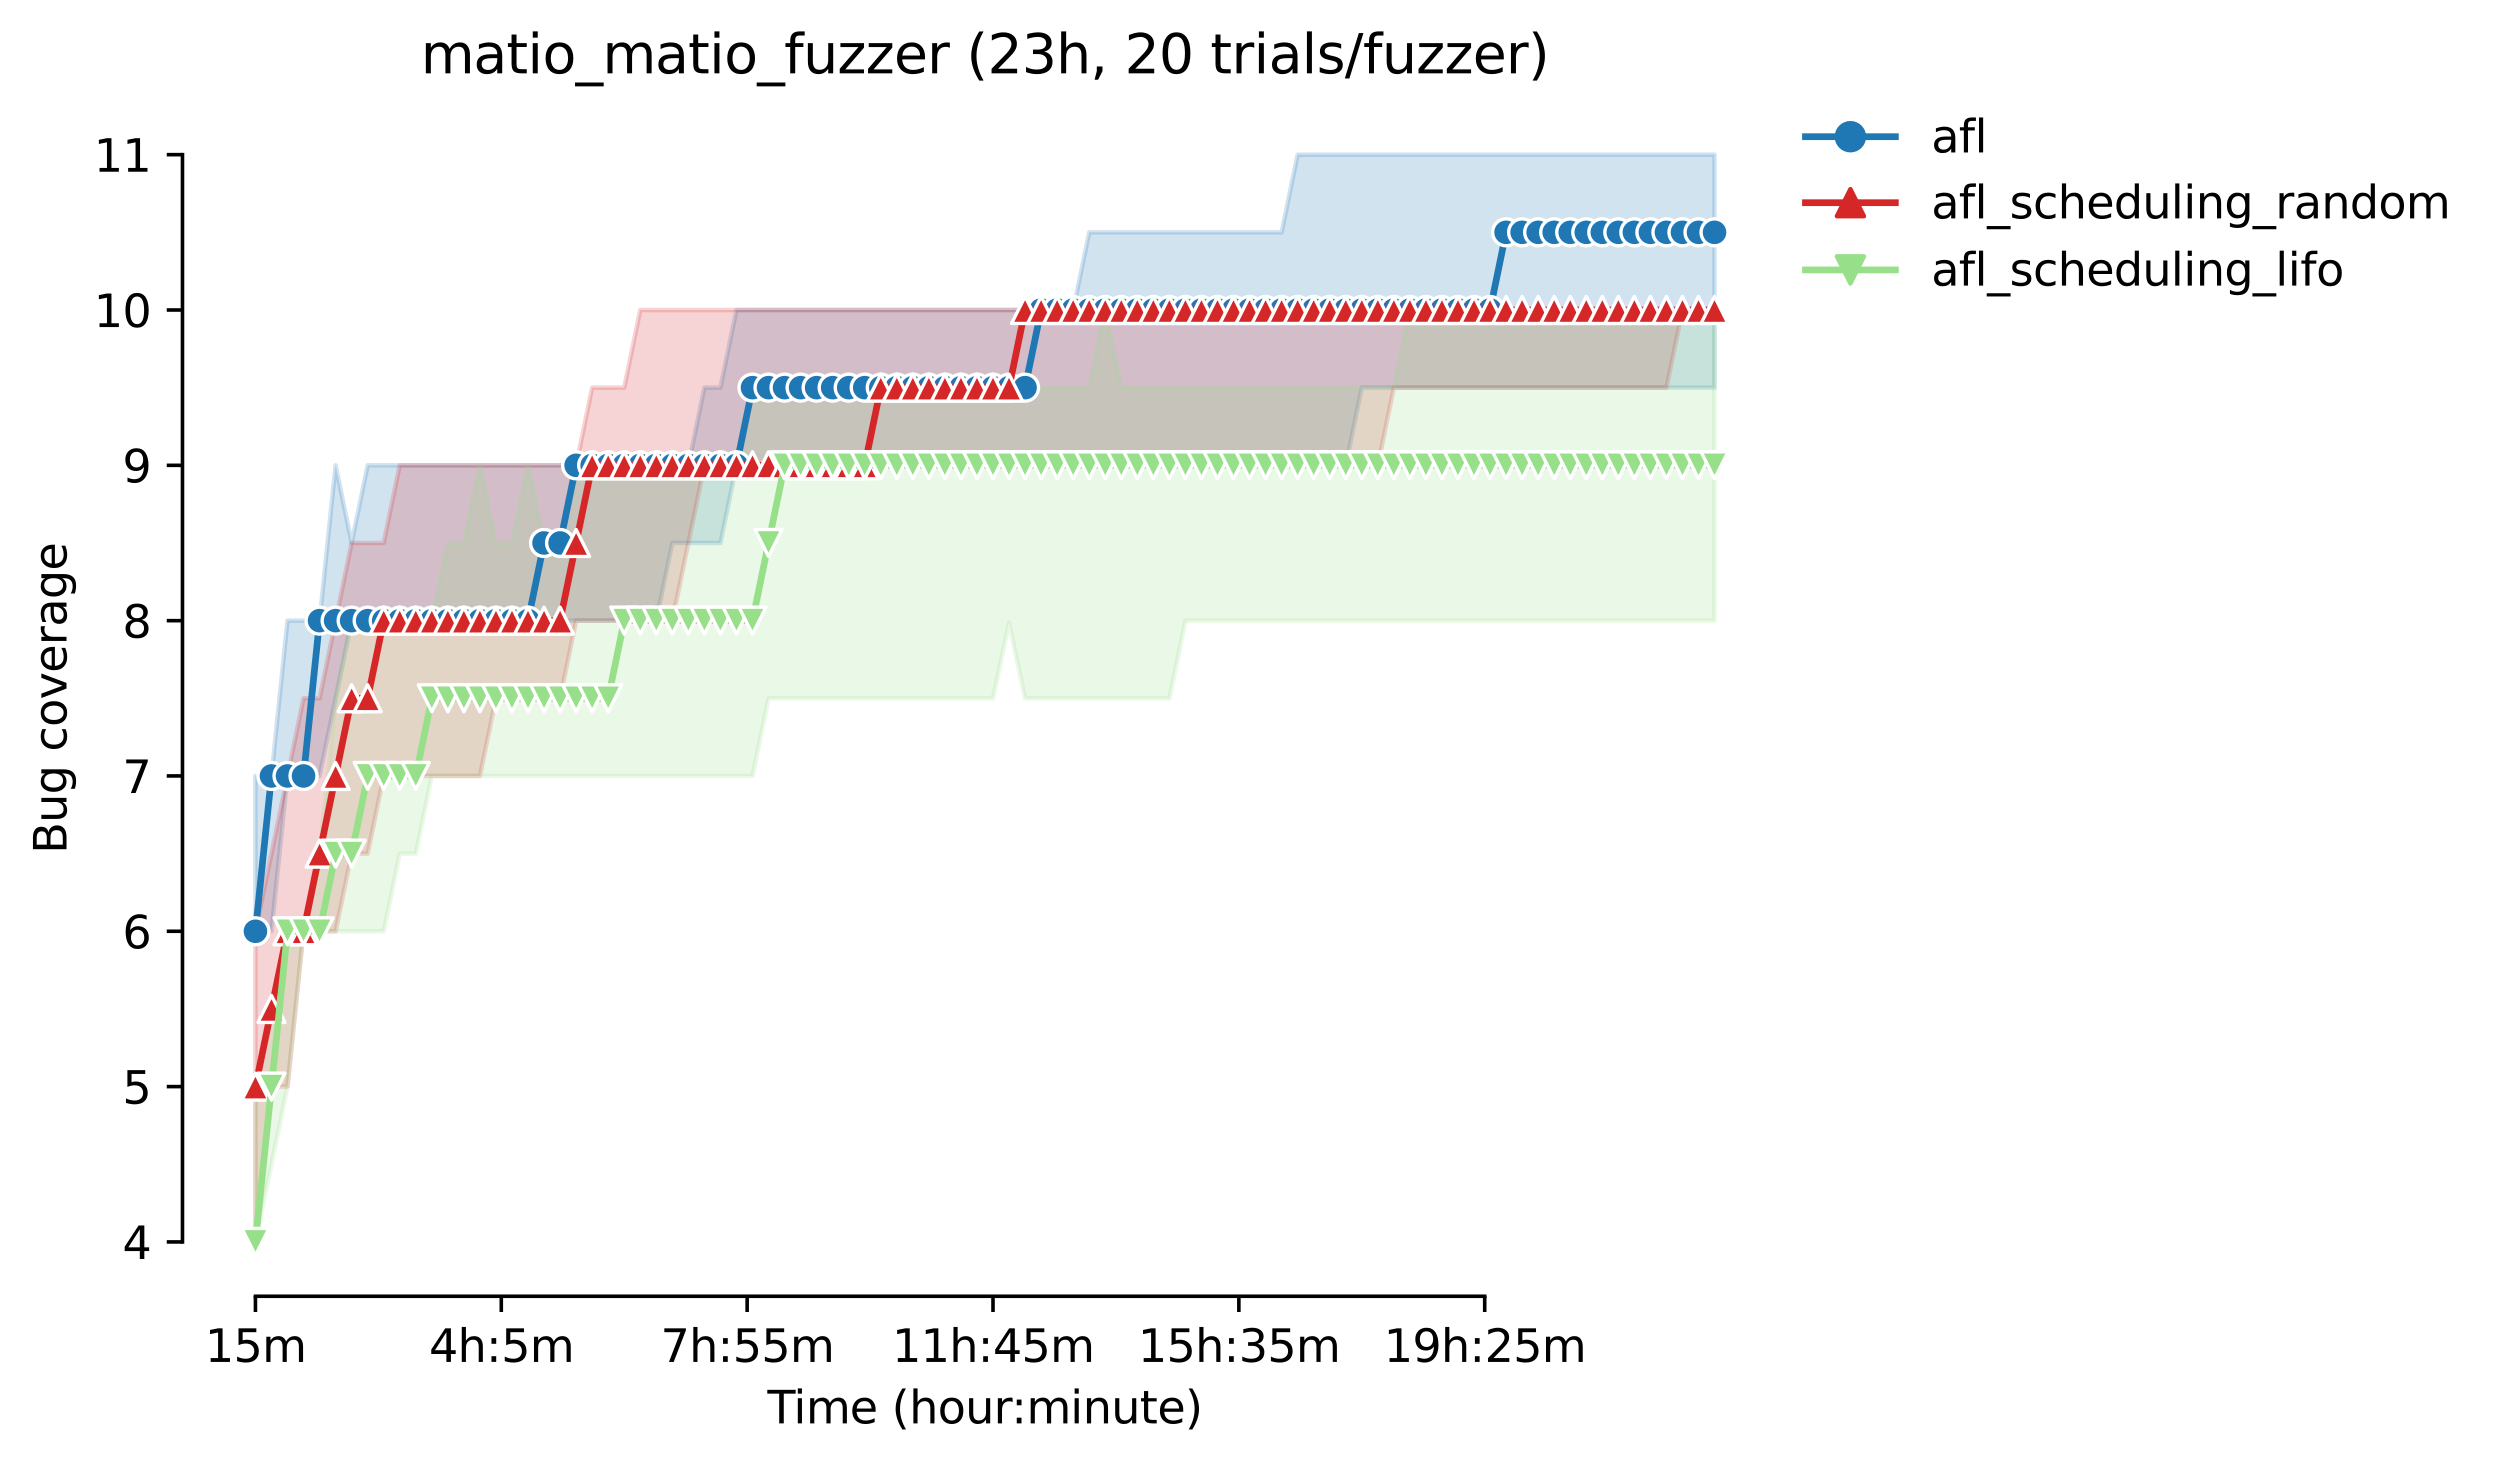 <?xml version="1.0" encoding="utf-8" standalone="no"?>
<!DOCTYPE svg PUBLIC "-//W3C//DTD SVG 1.1//EN"
  "http://www.w3.org/Graphics/SVG/1.1/DTD/svg11.dtd">
<svg height="325.986pt" version="1.1" viewBox="0 0 556.261 325.986" width="556.261pt" xmlns="http://www.w3.org/2000/svg" xmlns:xlink="http://www.w3.org/1999/xlink">
 <defs>
  <style type="text/css">*{stroke-linecap:butt;stroke-linejoin:round;}</style>
 </defs>
 <g id="figure_1">
  <g id="patch_1">
   <path d="M 0 325.986 
L 556.261 325.986 
L 556.261 0 
L 0 0 
z
" style="fill:#ffffff;"/>
  </g>
  <g id="axes_1">
   <g id="patch_2">
    <path d="M 40.603 288.43 
L 397.723 288.43 
L 397.723 22.318 
L 40.603 22.318 
z
" style="fill:#ffffff;"/>
   </g>
   <g id="PolyCollection_1">
    <defs>
     <path d="M 56.836 -153.332 
L 56.836 -118.772 
L 60.403 -118.772 
L 63.971 -153.332 
L 67.539 -153.332 
L 71.106 -153.332 
L 74.674 -170.612 
L 78.242 -187.892 
L 81.809 -187.892 
L 85.377 -187.892 
L 88.945 -187.892 
L 92.512 -187.892 
L 96.08 -187.892 
L 99.647 -187.892 
L 103.215 -187.892 
L 106.783 -187.892 
L 110.35 -187.892 
L 113.918 -187.892 
L 117.486 -187.892 
L 121.053 -187.892 
L 124.621 -187.892 
L 128.189 -187.892 
L 131.756 -187.892 
L 135.324 -187.892 
L 138.891 -187.892 
L 142.459 -187.892 
L 146.027 -187.892 
L 149.594 -205.172 
L 153.162 -205.172 
L 156.73 -205.172 
L 160.297 -205.172 
L 163.865 -222.452 
L 167.432 -222.452 
L 171 -222.452 
L 174.568 -222.452 
L 178.135 -222.452 
L 181.703 -222.452 
L 185.271 -222.452 
L 188.838 -222.452 
L 192.406 -222.452 
L 195.974 -222.452 
L 199.541 -222.452 
L 203.109 -222.452 
L 206.676 -222.452 
L 210.244 -222.452 
L 213.812 -222.452 
L 217.379 -222.452 
L 220.947 -222.452 
L 224.515 -222.452 
L 228.082 -222.452 
L 231.65 -222.452 
L 235.217 -222.452 
L 238.785 -222.452 
L 242.353 -222.452 
L 245.92 -222.452 
L 249.488 -222.452 
L 253.056 -222.452 
L 256.623 -222.452 
L 260.191 -222.452 
L 263.759 -222.452 
L 267.326 -222.452 
L 270.894 -222.452 
L 274.461 -222.452 
L 278.029 -222.452 
L 281.597 -222.452 
L 285.164 -222.452 
L 288.732 -222.452 
L 292.3 -222.452 
L 295.867 -222.452 
L 299.435 -222.452 
L 303.002 -239.732 
L 306.57 -239.732 
L 310.138 -239.732 
L 313.705 -239.732 
L 317.273 -239.732 
L 320.841 -239.732 
L 324.408 -239.732 
L 327.976 -239.732 
L 331.544 -239.732 
L 335.111 -239.732 
L 338.679 -239.732 
L 342.246 -239.732 
L 345.814 -239.732 
L 349.382 -239.732 
L 352.949 -239.732 
L 356.517 -239.732 
L 360.085 -239.732 
L 363.652 -239.732 
L 367.22 -239.732 
L 370.788 -239.732 
L 374.355 -239.732 
L 377.923 -239.732 
L 381.49 -239.732 
L 381.49 -291.572 
L 381.49 -291.572 
L 377.923 -291.572 
L 374.355 -291.572 
L 370.788 -291.572 
L 367.22 -291.572 
L 363.652 -291.572 
L 360.085 -291.572 
L 356.517 -291.572 
L 352.949 -291.572 
L 349.382 -291.572 
L 345.814 -291.572 
L 342.246 -291.572 
L 338.679 -291.572 
L 335.111 -291.572 
L 331.544 -291.572 
L 327.976 -291.572 
L 324.408 -291.572 
L 320.841 -291.572 
L 317.273 -291.572 
L 313.705 -291.572 
L 310.138 -291.572 
L 306.57 -291.572 
L 303.002 -291.572 
L 299.435 -291.572 
L 295.867 -291.572 
L 292.3 -291.572 
L 288.732 -291.572 
L 285.164 -274.292 
L 281.597 -274.292 
L 278.029 -274.292 
L 274.461 -274.292 
L 270.894 -274.292 
L 267.326 -274.292 
L 263.759 -274.292 
L 260.191 -274.292 
L 256.623 -274.292 
L 253.056 -274.292 
L 249.488 -274.292 
L 245.92 -274.292 
L 242.353 -274.292 
L 238.785 -257.012 
L 235.217 -257.012 
L 231.65 -257.012 
L 228.082 -257.012 
L 224.515 -257.012 
L 220.947 -257.012 
L 217.379 -257.012 
L 213.812 -257.012 
L 210.244 -257.012 
L 206.676 -257.012 
L 203.109 -257.012 
L 199.541 -257.012 
L 195.974 -257.012 
L 192.406 -257.012 
L 188.838 -257.012 
L 185.271 -257.012 
L 181.703 -257.012 
L 178.135 -257.012 
L 174.568 -257.012 
L 171 -257.012 
L 167.432 -257.012 
L 163.865 -257.012 
L 160.297 -239.732 
L 156.73 -239.732 
L 153.162 -222.452 
L 149.594 -222.452 
L 146.027 -222.452 
L 142.459 -222.452 
L 138.891 -222.452 
L 135.324 -222.452 
L 131.756 -222.452 
L 128.189 -222.452 
L 124.621 -222.452 
L 121.053 -222.452 
L 117.486 -222.452 
L 113.918 -222.452 
L 110.35 -222.452 
L 106.783 -222.452 
L 103.215 -222.452 
L 99.647 -222.452 
L 96.08 -222.452 
L 92.512 -222.452 
L 88.945 -222.452 
L 85.377 -222.452 
L 81.809 -222.452 
L 78.242 -205.172 
L 74.674 -222.452 
L 71.106 -187.892 
L 67.539 -187.892 
L 63.971 -187.892 
L 60.403 -153.332 
L 56.836 -153.332 
z
" id="m130b1d96f7" style="stroke:#1f77b4;stroke-opacity:0.2;"/>
    </defs>
    <g clip-path="url(#pa574226621)">
     <use style="fill:#1f77b4;fill-opacity:0.2;stroke:#1f77b4;stroke-opacity:0.2;" x="0" xlink:href="#m130b1d96f7" y="325.986"/>
    </g>
   </g>
   <g id="PolyCollection_2">
    <defs>
     <path d="M 56.836 -118.772 
L 56.836 -49.652 
L 60.403 -84.212 
L 63.971 -84.212 
L 67.539 -118.772 
L 71.106 -118.772 
L 74.674 -118.772 
L 78.242 -136.052 
L 81.809 -136.052 
L 85.377 -153.332 
L 88.945 -153.332 
L 92.512 -153.332 
L 96.08 -153.332 
L 99.647 -153.332 
L 103.215 -153.332 
L 106.783 -153.332 
L 110.35 -170.612 
L 113.918 -170.612 
L 117.486 -170.612 
L 121.053 -170.612 
L 124.621 -170.612 
L 128.189 -187.892 
L 131.756 -187.892 
L 135.324 -187.892 
L 138.891 -187.892 
L 142.459 -187.892 
L 146.027 -187.892 
L 149.594 -187.892 
L 153.162 -205.172 
L 156.73 -222.452 
L 160.297 -222.452 
L 163.865 -222.452 
L 167.432 -222.452 
L 171 -222.452 
L 174.568 -222.452 
L 178.135 -222.452 
L 181.703 -222.452 
L 185.271 -222.452 
L 188.838 -222.452 
L 192.406 -222.452 
L 195.974 -222.452 
L 199.541 -222.452 
L 203.109 -222.452 
L 206.676 -222.452 
L 210.244 -222.452 
L 213.812 -222.452 
L 217.379 -222.452 
L 220.947 -222.452 
L 224.515 -222.452 
L 228.082 -222.452 
L 231.65 -222.452 
L 235.217 -222.452 
L 238.785 -222.452 
L 242.353 -222.452 
L 245.92 -222.452 
L 249.488 -222.452 
L 253.056 -222.452 
L 256.623 -222.452 
L 260.191 -222.452 
L 263.759 -222.452 
L 267.326 -222.452 
L 270.894 -222.452 
L 274.461 -222.452 
L 278.029 -222.452 
L 281.597 -222.452 
L 285.164 -222.452 
L 288.732 -222.452 
L 292.3 -222.452 
L 295.867 -222.452 
L 299.435 -222.452 
L 303.002 -222.452 
L 306.57 -222.452 
L 310.138 -239.732 
L 313.705 -239.732 
L 317.273 -239.732 
L 320.841 -239.732 
L 324.408 -239.732 
L 327.976 -239.732 
L 331.544 -239.732 
L 335.111 -239.732 
L 338.679 -239.732 
L 342.246 -239.732 
L 345.814 -239.732 
L 349.382 -239.732 
L 352.949 -239.732 
L 356.517 -239.732 
L 360.085 -239.732 
L 363.652 -239.732 
L 367.22 -239.732 
L 370.788 -239.732 
L 374.355 -257.012 
L 377.923 -257.012 
L 381.49 -257.012 
L 381.49 -257.012 
L 381.49 -257.012 
L 377.923 -257.012 
L 374.355 -257.012 
L 370.788 -257.012 
L 367.22 -257.012 
L 363.652 -257.012 
L 360.085 -257.012 
L 356.517 -257.012 
L 352.949 -257.012 
L 349.382 -257.012 
L 345.814 -257.012 
L 342.246 -257.012 
L 338.679 -257.012 
L 335.111 -257.012 
L 331.544 -257.012 
L 327.976 -257.012 
L 324.408 -257.012 
L 320.841 -257.012 
L 317.273 -257.012 
L 313.705 -257.012 
L 310.138 -257.012 
L 306.57 -257.012 
L 303.002 -257.012 
L 299.435 -257.012 
L 295.867 -257.012 
L 292.3 -257.012 
L 288.732 -257.012 
L 285.164 -257.012 
L 281.597 -257.012 
L 278.029 -257.012 
L 274.461 -257.012 
L 270.894 -257.012 
L 267.326 -257.012 
L 263.759 -257.012 
L 260.191 -257.012 
L 256.623 -257.012 
L 253.056 -257.012 
L 249.488 -257.012 
L 245.92 -257.012 
L 242.353 -257.012 
L 238.785 -257.012 
L 235.217 -257.012 
L 231.65 -257.012 
L 228.082 -257.012 
L 224.515 -257.012 
L 220.947 -257.012 
L 217.379 -257.012 
L 213.812 -257.012 
L 210.244 -257.012 
L 206.676 -257.012 
L 203.109 -257.012 
L 199.541 -257.012 
L 195.974 -257.012 
L 192.406 -257.012 
L 188.838 -257.012 
L 185.271 -257.012 
L 181.703 -257.012 
L 178.135 -257.012 
L 174.568 -257.012 
L 171 -257.012 
L 167.432 -257.012 
L 163.865 -257.012 
L 160.297 -257.012 
L 156.73 -257.012 
L 153.162 -257.012 
L 149.594 -257.012 
L 146.027 -257.012 
L 142.459 -257.012 
L 138.891 -239.732 
L 135.324 -239.732 
L 131.756 -239.732 
L 128.189 -222.452 
L 124.621 -222.452 
L 121.053 -222.452 
L 117.486 -222.452 
L 113.918 -222.452 
L 110.35 -222.452 
L 106.783 -222.452 
L 103.215 -222.452 
L 99.647 -222.452 
L 96.08 -222.452 
L 92.512 -222.452 
L 88.945 -222.452 
L 85.377 -205.172 
L 81.809 -205.172 
L 78.242 -205.172 
L 74.674 -187.892 
L 71.106 -170.612 
L 67.539 -170.612 
L 63.971 -153.332 
L 60.403 -136.052 
L 56.836 -118.772 
z
" id="m485de91705" style="stroke:#d62728;stroke-opacity:0.2;"/>
    </defs>
    <g clip-path="url(#pa574226621)">
     <use style="fill:#d62728;fill-opacity:0.2;stroke:#d62728;stroke-opacity:0.2;" x="0" xlink:href="#m485de91705" y="325.986"/>
    </g>
   </g>
   <g id="PolyCollection_3">
    <defs>
     <path d="M 56.836 -84.212 
L 56.836 -49.652 
L 60.403 -66.932 
L 63.971 -84.212 
L 67.539 -118.772 
L 71.106 -118.772 
L 74.674 -118.772 
L 78.242 -118.772 
L 81.809 -118.772 
L 85.377 -118.772 
L 88.945 -136.052 
L 92.512 -136.052 
L 96.08 -153.332 
L 99.647 -153.332 
L 103.215 -153.332 
L 106.783 -153.332 
L 110.35 -153.332 
L 113.918 -153.332 
L 117.486 -153.332 
L 121.053 -153.332 
L 124.621 -153.332 
L 128.189 -153.332 
L 131.756 -153.332 
L 135.324 -153.332 
L 138.891 -153.332 
L 142.459 -153.332 
L 146.027 -153.332 
L 149.594 -153.332 
L 153.162 -153.332 
L 156.73 -153.332 
L 160.297 -153.332 
L 163.865 -153.332 
L 167.432 -153.332 
L 171 -170.612 
L 174.568 -170.612 
L 178.135 -170.612 
L 181.703 -170.612 
L 185.271 -170.612 
L 188.838 -170.612 
L 192.406 -170.612 
L 195.974 -170.612 
L 199.541 -170.612 
L 203.109 -170.612 
L 206.676 -170.612 
L 210.244 -170.612 
L 213.812 -170.612 
L 217.379 -170.612 
L 220.947 -170.612 
L 224.515 -187.46 
L 228.082 -170.612 
L 231.65 -170.612 
L 235.217 -170.612 
L 238.785 -170.612 
L 242.353 -170.612 
L 245.92 -170.612 
L 249.488 -170.612 
L 253.056 -170.612 
L 256.623 -170.612 
L 260.191 -170.612 
L 263.759 -187.892 
L 267.326 -187.892 
L 270.894 -187.892 
L 274.461 -187.892 
L 278.029 -187.892 
L 281.597 -187.892 
L 285.164 -187.892 
L 288.732 -187.892 
L 292.3 -187.892 
L 295.867 -187.892 
L 299.435 -187.892 
L 303.002 -187.892 
L 306.57 -187.892 
L 310.138 -187.892 
L 313.705 -187.892 
L 317.273 -187.892 
L 320.841 -187.892 
L 324.408 -187.892 
L 327.976 -187.892 
L 331.544 -187.892 
L 335.111 -187.892 
L 338.679 -187.892 
L 342.246 -187.892 
L 345.814 -187.892 
L 349.382 -187.892 
L 352.949 -187.892 
L 356.517 -187.892 
L 360.085 -187.892 
L 363.652 -187.892 
L 367.22 -187.892 
L 370.788 -187.892 
L 374.355 -187.892 
L 377.923 -187.892 
L 381.49 -187.892 
L 381.49 -257.012 
L 381.49 -257.012 
L 377.923 -257.012 
L 374.355 -257.012 
L 370.788 -257.012 
L 367.22 -257.012 
L 363.652 -257.012 
L 360.085 -257.012 
L 356.517 -257.012 
L 352.949 -257.012 
L 349.382 -257.012 
L 345.814 -257.012 
L 342.246 -257.012 
L 338.679 -257.012 
L 335.111 -257.012 
L 331.544 -257.012 
L 327.976 -257.012 
L 324.408 -257.012 
L 320.841 -257.012 
L 317.273 -257.012 
L 313.705 -257.012 
L 310.138 -239.732 
L 306.57 -239.732 
L 303.002 -239.732 
L 299.435 -239.732 
L 295.867 -239.732 
L 292.3 -239.732 
L 288.732 -239.732 
L 285.164 -239.732 
L 281.597 -239.732 
L 278.029 -239.732 
L 274.461 -239.732 
L 270.894 -239.732 
L 267.326 -239.732 
L 263.759 -239.732 
L 260.191 -239.732 
L 256.623 -239.732 
L 253.056 -239.732 
L 249.488 -239.732 
L 245.92 -257.012 
L 242.353 -239.732 
L 238.785 -239.732 
L 235.217 -239.732 
L 231.65 -239.732 
L 228.082 -239.732 
L 224.515 -239.732 
L 220.947 -239.732 
L 217.379 -239.732 
L 213.812 -239.732 
L 210.244 -239.732 
L 206.676 -239.732 
L 203.109 -239.732 
L 199.541 -239.732 
L 195.974 -239.732 
L 192.406 -239.732 
L 188.838 -239.732 
L 185.271 -239.732 
L 181.703 -239.732 
L 178.135 -239.732 
L 174.568 -239.732 
L 171 -239.732 
L 167.432 -239.732 
L 163.865 -222.452 
L 160.297 -222.452 
L 156.73 -222.452 
L 153.162 -222.452 
L 149.594 -222.452 
L 146.027 -222.452 
L 142.459 -222.452 
L 138.891 -222.452 
L 135.324 -222.452 
L 131.756 -222.452 
L 128.189 -222.452 
L 124.621 -205.172 
L 121.053 -205.172 
L 117.486 -222.452 
L 113.918 -205.172 
L 110.35 -205.172 
L 106.783 -222.452 
L 103.215 -205.172 
L 99.647 -205.172 
L 96.08 -187.892 
L 92.512 -187.892 
L 88.945 -187.892 
L 85.377 -187.892 
L 81.809 -187.892 
L 78.242 -187.892 
L 74.674 -170.612 
L 71.106 -136.052 
L 67.539 -118.772 
L 63.971 -118.772 
L 60.403 -101.492 
L 56.836 -84.212 
z
" id="mda14ef84b4" style="stroke:#98df8a;stroke-opacity:0.2;"/>
    </defs>
    <g clip-path="url(#pa574226621)">
     <use style="fill:#98df8a;fill-opacity:0.2;stroke:#98df8a;stroke-opacity:0.2;" x="0" xlink:href="#mda14ef84b4" y="325.986"/>
    </g>
   </g>
   <g id="matplotlib.axis_1">
    <g id="xtick_1">
     <g id="line2d_1">
      <defs>
       <path d="M 0 0 
L 0 3.5 
" id="m14058f0eae" style="stroke:#000000;stroke-width:0.8;"/>
      </defs>
      <g>
       <use style="stroke:#000000;stroke-width:0.8;" x="56.836" xlink:href="#m14058f0eae" y="288.43"/>
      </g>
     </g>
     <g id="text_1">
      <!-- 15m -->
      <g transform="translate(45.603 303.029)scale(0.1 -0.1)">
       <defs>
        <path d="M 794 531 
L 1825 531 
L 1825 4091 
L 703 3866 
L 703 4441 
L 1819 4666 
L 2450 4666 
L 2450 531 
L 3481 531 
L 3481 0 
L 794 0 
L 794 531 
z
" id="DejaVuSans-31" transform="scale(0.016)"/>
        <path d="M 691 4666 
L 3169 4666 
L 3169 4134 
L 1269 4134 
L 1269 2991 
Q 1406 3038 1543 3061 
Q 1681 3084 1819 3084 
Q 2600 3084 3056 2656 
Q 3513 2228 3513 1497 
Q 3513 744 3044 326 
Q 2575 -91 1722 -91 
Q 1428 -91 1123 -41 
Q 819 9 494 109 
L 494 744 
Q 775 591 1075 516 
Q 1375 441 1709 441 
Q 2250 441 2565 725 
Q 2881 1009 2881 1497 
Q 2881 1984 2565 2268 
Q 2250 2553 1709 2553 
Q 1456 2553 1204 2497 
Q 953 2441 691 2322 
L 691 4666 
z
" id="DejaVuSans-35" transform="scale(0.016)"/>
        <path d="M 3328 2828 
Q 3544 3216 3844 3400 
Q 4144 3584 4550 3584 
Q 5097 3584 5394 3201 
Q 5691 2819 5691 2113 
L 5691 0 
L 5113 0 
L 5113 2094 
Q 5113 2597 4934 2840 
Q 4756 3084 4391 3084 
Q 3944 3084 3684 2787 
Q 3425 2491 3425 1978 
L 3425 0 
L 2847 0 
L 2847 2094 
Q 2847 2600 2669 2842 
Q 2491 3084 2119 3084 
Q 1678 3084 1418 2786 
Q 1159 2488 1159 1978 
L 1159 0 
L 581 0 
L 581 3500 
L 1159 3500 
L 1159 2956 
Q 1356 3278 1631 3431 
Q 1906 3584 2284 3584 
Q 2666 3584 2933 3390 
Q 3200 3197 3328 2828 
z
" id="DejaVuSans-6d" transform="scale(0.016)"/>
       </defs>
       <use xlink:href="#DejaVuSans-31"/>
       <use x="63.623" xlink:href="#DejaVuSans-35"/>
       <use x="127.246" xlink:href="#DejaVuSans-6d"/>
      </g>
     </g>
    </g>
    <g id="xtick_2">
     <g id="line2d_2">
      <g>
       <use style="stroke:#000000;stroke-width:0.8;" x="111.54" xlink:href="#m14058f0eae" y="288.43"/>
      </g>
     </g>
     <g id="text_2">
      <!-- 4h:5m -->
      <g transform="translate(95.454 303.029)scale(0.1 -0.1)">
       <defs>
        <path d="M 2419 4116 
L 825 1625 
L 2419 1625 
L 2419 4116 
z
M 2253 4666 
L 3047 4666 
L 3047 1625 
L 3713 1625 
L 3713 1100 
L 3047 1100 
L 3047 0 
L 2419 0 
L 2419 1100 
L 313 1100 
L 313 1709 
L 2253 4666 
z
" id="DejaVuSans-34" transform="scale(0.016)"/>
        <path d="M 3513 2113 
L 3513 0 
L 2938 0 
L 2938 2094 
Q 2938 2591 2744 2837 
Q 2550 3084 2163 3084 
Q 1697 3084 1428 2787 
Q 1159 2491 1159 1978 
L 1159 0 
L 581 0 
L 581 4863 
L 1159 4863 
L 1159 2956 
Q 1366 3272 1645 3428 
Q 1925 3584 2291 3584 
Q 2894 3584 3203 3211 
Q 3513 2838 3513 2113 
z
" id="DejaVuSans-68" transform="scale(0.016)"/>
        <path d="M 750 794 
L 1409 794 
L 1409 0 
L 750 0 
L 750 794 
z
M 750 3309 
L 1409 3309 
L 1409 2516 
L 750 2516 
L 750 3309 
z
" id="DejaVuSans-3a" transform="scale(0.016)"/>
       </defs>
       <use xlink:href="#DejaVuSans-34"/>
       <use x="63.623" xlink:href="#DejaVuSans-68"/>
       <use x="127.002" xlink:href="#DejaVuSans-3a"/>
       <use x="160.693" xlink:href="#DejaVuSans-35"/>
       <use x="224.316" xlink:href="#DejaVuSans-6d"/>
      </g>
     </g>
    </g>
    <g id="xtick_3">
     <g id="line2d_3">
      <g>
       <use style="stroke:#000000;stroke-width:0.8;" x="166.243" xlink:href="#m14058f0eae" y="288.43"/>
      </g>
     </g>
     <g id="text_3">
      <!-- 7h:55m -->
      <g transform="translate(146.976 303.029)scale(0.1 -0.1)">
       <defs>
        <path d="M 525 4666 
L 3525 4666 
L 3525 4397 
L 1831 0 
L 1172 0 
L 2766 4134 
L 525 4134 
L 525 4666 
z
" id="DejaVuSans-37" transform="scale(0.016)"/>
       </defs>
       <use xlink:href="#DejaVuSans-37"/>
       <use x="63.623" xlink:href="#DejaVuSans-68"/>
       <use x="127.002" xlink:href="#DejaVuSans-3a"/>
       <use x="160.693" xlink:href="#DejaVuSans-35"/>
       <use x="224.316" xlink:href="#DejaVuSans-35"/>
       <use x="287.939" xlink:href="#DejaVuSans-6d"/>
      </g>
     </g>
    </g>
    <g id="xtick_4">
     <g id="line2d_4">
      <g>
       <use style="stroke:#000000;stroke-width:0.8;" x="220.947" xlink:href="#m14058f0eae" y="288.43"/>
      </g>
     </g>
     <g id="text_4">
      <!-- 11h:45m -->
      <g transform="translate(198.499 303.029)scale(0.1 -0.1)">
       <use xlink:href="#DejaVuSans-31"/>
       <use x="63.623" xlink:href="#DejaVuSans-31"/>
       <use x="127.246" xlink:href="#DejaVuSans-68"/>
       <use x="190.625" xlink:href="#DejaVuSans-3a"/>
       <use x="224.316" xlink:href="#DejaVuSans-34"/>
       <use x="287.939" xlink:href="#DejaVuSans-35"/>
       <use x="351.562" xlink:href="#DejaVuSans-6d"/>
      </g>
     </g>
    </g>
    <g id="xtick_5">
     <g id="line2d_5">
      <g>
       <use style="stroke:#000000;stroke-width:0.8;" x="275.651" xlink:href="#m14058f0eae" y="288.43"/>
      </g>
     </g>
     <g id="text_5">
      <!-- 15h:35m -->
      <g transform="translate(253.202 303.029)scale(0.1 -0.1)">
       <defs>
        <path d="M 2597 2516 
Q 3050 2419 3304 2112 
Q 3559 1806 3559 1356 
Q 3559 666 3084 287 
Q 2609 -91 1734 -91 
Q 1441 -91 1130 -33 
Q 819 25 488 141 
L 488 750 
Q 750 597 1062 519 
Q 1375 441 1716 441 
Q 2309 441 2620 675 
Q 2931 909 2931 1356 
Q 2931 1769 2642 2001 
Q 2353 2234 1838 2234 
L 1294 2234 
L 1294 2753 
L 1863 2753 
Q 2328 2753 2575 2939 
Q 2822 3125 2822 3475 
Q 2822 3834 2567 4026 
Q 2313 4219 1838 4219 
Q 1578 4219 1281 4162 
Q 984 4106 628 3988 
L 628 4550 
Q 988 4650 1302 4700 
Q 1616 4750 1894 4750 
Q 2613 4750 3031 4423 
Q 3450 4097 3450 3541 
Q 3450 3153 3228 2886 
Q 3006 2619 2597 2516 
z
" id="DejaVuSans-33" transform="scale(0.016)"/>
       </defs>
       <use xlink:href="#DejaVuSans-31"/>
       <use x="63.623" xlink:href="#DejaVuSans-35"/>
       <use x="127.246" xlink:href="#DejaVuSans-68"/>
       <use x="190.625" xlink:href="#DejaVuSans-3a"/>
       <use x="224.316" xlink:href="#DejaVuSans-33"/>
       <use x="287.939" xlink:href="#DejaVuSans-35"/>
       <use x="351.562" xlink:href="#DejaVuSans-6d"/>
      </g>
     </g>
    </g>
    <g id="xtick_6">
     <g id="line2d_6">
      <g>
       <use style="stroke:#000000;stroke-width:0.8;" x="330.354" xlink:href="#m14058f0eae" y="288.43"/>
      </g>
     </g>
     <g id="text_6">
      <!-- 19h:25m -->
      <g transform="translate(307.906 303.029)scale(0.1 -0.1)">
       <defs>
        <path d="M 703 97 
L 703 672 
Q 941 559 1184 500 
Q 1428 441 1663 441 
Q 2288 441 2617 861 
Q 2947 1281 2994 2138 
Q 2813 1869 2534 1725 
Q 2256 1581 1919 1581 
Q 1219 1581 811 2004 
Q 403 2428 403 3163 
Q 403 3881 828 4315 
Q 1253 4750 1959 4750 
Q 2769 4750 3195 4129 
Q 3622 3509 3622 2328 
Q 3622 1225 3098 567 
Q 2575 -91 1691 -91 
Q 1453 -91 1209 -44 
Q 966 3 703 97 
z
M 1959 2075 
Q 2384 2075 2632 2365 
Q 2881 2656 2881 3163 
Q 2881 3666 2632 3958 
Q 2384 4250 1959 4250 
Q 1534 4250 1286 3958 
Q 1038 3666 1038 3163 
Q 1038 2656 1286 2365 
Q 1534 2075 1959 2075 
z
" id="DejaVuSans-39" transform="scale(0.016)"/>
        <path d="M 1228 531 
L 3431 531 
L 3431 0 
L 469 0 
L 469 531 
Q 828 903 1448 1529 
Q 2069 2156 2228 2338 
Q 2531 2678 2651 2914 
Q 2772 3150 2772 3378 
Q 2772 3750 2511 3984 
Q 2250 4219 1831 4219 
Q 1534 4219 1204 4116 
Q 875 4013 500 3803 
L 500 4441 
Q 881 4594 1212 4672 
Q 1544 4750 1819 4750 
Q 2544 4750 2975 4387 
Q 3406 4025 3406 3419 
Q 3406 3131 3298 2873 
Q 3191 2616 2906 2266 
Q 2828 2175 2409 1742 
Q 1991 1309 1228 531 
z
" id="DejaVuSans-32" transform="scale(0.016)"/>
       </defs>
       <use xlink:href="#DejaVuSans-31"/>
       <use x="63.623" xlink:href="#DejaVuSans-39"/>
       <use x="127.246" xlink:href="#DejaVuSans-68"/>
       <use x="190.625" xlink:href="#DejaVuSans-3a"/>
       <use x="224.316" xlink:href="#DejaVuSans-32"/>
       <use x="287.939" xlink:href="#DejaVuSans-35"/>
       <use x="351.562" xlink:href="#DejaVuSans-6d"/>
      </g>
     </g>
    </g>
    <g id="text_7">
     <!-- Time (hour:minute) -->
     <g transform="translate(170.756 316.707)scale(0.1 -0.1)">
      <defs>
       <path d="M -19 4666 
L 3928 4666 
L 3928 4134 
L 2272 4134 
L 2272 0 
L 1638 0 
L 1638 4134 
L -19 4134 
L -19 4666 
z
" id="DejaVuSans-54" transform="scale(0.016)"/>
       <path d="M 603 3500 
L 1178 3500 
L 1178 0 
L 603 0 
L 603 3500 
z
M 603 4863 
L 1178 4863 
L 1178 4134 
L 603 4134 
L 603 4863 
z
" id="DejaVuSans-69" transform="scale(0.016)"/>
       <path d="M 3597 1894 
L 3597 1613 
L 953 1613 
Q 991 1019 1311 708 
Q 1631 397 2203 397 
Q 2534 397 2845 478 
Q 3156 559 3463 722 
L 3463 178 
Q 3153 47 2828 -22 
Q 2503 -91 2169 -91 
Q 1331 -91 842 396 
Q 353 884 353 1716 
Q 353 2575 817 3079 
Q 1281 3584 2069 3584 
Q 2775 3584 3186 3129 
Q 3597 2675 3597 1894 
z
M 3022 2063 
Q 3016 2534 2758 2815 
Q 2500 3097 2075 3097 
Q 1594 3097 1305 2825 
Q 1016 2553 972 2059 
L 3022 2063 
z
" id="DejaVuSans-65" transform="scale(0.016)"/>
       <path id="DejaVuSans-20" transform="scale(0.016)"/>
       <path d="M 1984 4856 
Q 1566 4138 1362 3434 
Q 1159 2731 1159 2009 
Q 1159 1288 1364 580 
Q 1569 -128 1984 -844 
L 1484 -844 
Q 1016 -109 783 600 
Q 550 1309 550 2009 
Q 550 2706 781 3412 
Q 1013 4119 1484 4856 
L 1984 4856 
z
" id="DejaVuSans-28" transform="scale(0.016)"/>
       <path d="M 1959 3097 
Q 1497 3097 1228 2736 
Q 959 2375 959 1747 
Q 959 1119 1226 758 
Q 1494 397 1959 397 
Q 2419 397 2687 759 
Q 2956 1122 2956 1747 
Q 2956 2369 2687 2733 
Q 2419 3097 1959 3097 
z
M 1959 3584 
Q 2709 3584 3137 3096 
Q 3566 2609 3566 1747 
Q 3566 888 3137 398 
Q 2709 -91 1959 -91 
Q 1206 -91 779 398 
Q 353 888 353 1747 
Q 353 2609 779 3096 
Q 1206 3584 1959 3584 
z
" id="DejaVuSans-6f" transform="scale(0.016)"/>
       <path d="M 544 1381 
L 544 3500 
L 1119 3500 
L 1119 1403 
Q 1119 906 1312 657 
Q 1506 409 1894 409 
Q 2359 409 2629 706 
Q 2900 1003 2900 1516 
L 2900 3500 
L 3475 3500 
L 3475 0 
L 2900 0 
L 2900 538 
Q 2691 219 2414 64 
Q 2138 -91 1772 -91 
Q 1169 -91 856 284 
Q 544 659 544 1381 
z
M 1991 3584 
L 1991 3584 
z
" id="DejaVuSans-75" transform="scale(0.016)"/>
       <path d="M 2631 2963 
Q 2534 3019 2420 3045 
Q 2306 3072 2169 3072 
Q 1681 3072 1420 2755 
Q 1159 2438 1159 1844 
L 1159 0 
L 581 0 
L 581 3500 
L 1159 3500 
L 1159 2956 
Q 1341 3275 1631 3429 
Q 1922 3584 2338 3584 
Q 2397 3584 2469 3576 
Q 2541 3569 2628 3553 
L 2631 2963 
z
" id="DejaVuSans-72" transform="scale(0.016)"/>
       <path d="M 3513 2113 
L 3513 0 
L 2938 0 
L 2938 2094 
Q 2938 2591 2744 2837 
Q 2550 3084 2163 3084 
Q 1697 3084 1428 2787 
Q 1159 2491 1159 1978 
L 1159 0 
L 581 0 
L 581 3500 
L 1159 3500 
L 1159 2956 
Q 1366 3272 1645 3428 
Q 1925 3584 2291 3584 
Q 2894 3584 3203 3211 
Q 3513 2838 3513 2113 
z
" id="DejaVuSans-6e" transform="scale(0.016)"/>
       <path d="M 1172 4494 
L 1172 3500 
L 2356 3500 
L 2356 3053 
L 1172 3053 
L 1172 1153 
Q 1172 725 1289 603 
Q 1406 481 1766 481 
L 2356 481 
L 2356 0 
L 1766 0 
Q 1100 0 847 248 
Q 594 497 594 1153 
L 594 3053 
L 172 3053 
L 172 3500 
L 594 3500 
L 594 4494 
L 1172 4494 
z
" id="DejaVuSans-74" transform="scale(0.016)"/>
       <path d="M 513 4856 
L 1013 4856 
Q 1481 4119 1714 3412 
Q 1947 2706 1947 2009 
Q 1947 1309 1714 600 
Q 1481 -109 1013 -844 
L 513 -844 
Q 928 -128 1133 580 
Q 1338 1288 1338 2009 
Q 1338 2731 1133 3434 
Q 928 4138 513 4856 
z
" id="DejaVuSans-29" transform="scale(0.016)"/>
      </defs>
      <use xlink:href="#DejaVuSans-54"/>
      <use x="57.959" xlink:href="#DejaVuSans-69"/>
      <use x="85.742" xlink:href="#DejaVuSans-6d"/>
      <use x="183.154" xlink:href="#DejaVuSans-65"/>
      <use x="244.678" xlink:href="#DejaVuSans-20"/>
      <use x="276.465" xlink:href="#DejaVuSans-28"/>
      <use x="315.479" xlink:href="#DejaVuSans-68"/>
      <use x="378.857" xlink:href="#DejaVuSans-6f"/>
      <use x="440.039" xlink:href="#DejaVuSans-75"/>
      <use x="503.418" xlink:href="#DejaVuSans-72"/>
      <use x="542.781" xlink:href="#DejaVuSans-3a"/>
      <use x="576.473" xlink:href="#DejaVuSans-6d"/>
      <use x="673.885" xlink:href="#DejaVuSans-69"/>
      <use x="701.668" xlink:href="#DejaVuSans-6e"/>
      <use x="765.047" xlink:href="#DejaVuSans-75"/>
      <use x="828.426" xlink:href="#DejaVuSans-74"/>
      <use x="867.635" xlink:href="#DejaVuSans-65"/>
      <use x="929.158" xlink:href="#DejaVuSans-29"/>
     </g>
    </g>
   </g>
   <g id="matplotlib.axis_2">
    <g id="ytick_1">
     <g id="line2d_7">
      <defs>
       <path d="M 0 0 
L -3.5 0 
" id="m24a0212eb8" style="stroke:#000000;stroke-width:0.8;"/>
      </defs>
      <g>
       <use style="stroke:#000000;stroke-width:0.8;" x="40.603" xlink:href="#m24a0212eb8" y="276.334"/>
      </g>
     </g>
     <g id="text_8">
      <!-- 4 -->
      <g transform="translate(27.241 280.133)scale(0.1 -0.1)">
       <use xlink:href="#DejaVuSans-34"/>
      </g>
     </g>
    </g>
    <g id="ytick_2">
     <g id="line2d_8">
      <g>
       <use style="stroke:#000000;stroke-width:0.8;" x="40.603" xlink:href="#m24a0212eb8" y="241.774"/>
      </g>
     </g>
     <g id="text_9">
      <!-- 5 -->
      <g transform="translate(27.241 245.573)scale(0.1 -0.1)">
       <use xlink:href="#DejaVuSans-35"/>
      </g>
     </g>
    </g>
    <g id="ytick_3">
     <g id="line2d_9">
      <g>
       <use style="stroke:#000000;stroke-width:0.8;" x="40.603" xlink:href="#m24a0212eb8" y="207.214"/>
      </g>
     </g>
     <g id="text_10">
      <!-- 6 -->
      <g transform="translate(27.241 211.013)scale(0.1 -0.1)">
       <defs>
        <path d="M 2113 2584 
Q 1688 2584 1439 2293 
Q 1191 2003 1191 1497 
Q 1191 994 1439 701 
Q 1688 409 2113 409 
Q 2538 409 2786 701 
Q 3034 994 3034 1497 
Q 3034 2003 2786 2293 
Q 2538 2584 2113 2584 
z
M 3366 4563 
L 3366 3988 
Q 3128 4100 2886 4159 
Q 2644 4219 2406 4219 
Q 1781 4219 1451 3797 
Q 1122 3375 1075 2522 
Q 1259 2794 1537 2939 
Q 1816 3084 2150 3084 
Q 2853 3084 3261 2657 
Q 3669 2231 3669 1497 
Q 3669 778 3244 343 
Q 2819 -91 2113 -91 
Q 1303 -91 875 529 
Q 447 1150 447 2328 
Q 447 3434 972 4092 
Q 1497 4750 2381 4750 
Q 2619 4750 2861 4703 
Q 3103 4656 3366 4563 
z
" id="DejaVuSans-36" transform="scale(0.016)"/>
       </defs>
       <use xlink:href="#DejaVuSans-36"/>
      </g>
     </g>
    </g>
    <g id="ytick_4">
     <g id="line2d_10">
      <g>
       <use style="stroke:#000000;stroke-width:0.8;" x="40.603" xlink:href="#m24a0212eb8" y="172.654"/>
      </g>
     </g>
     <g id="text_11">
      <!-- 7 -->
      <g transform="translate(27.241 176.453)scale(0.1 -0.1)">
       <use xlink:href="#DejaVuSans-37"/>
      </g>
     </g>
    </g>
    <g id="ytick_5">
     <g id="line2d_11">
      <g>
       <use style="stroke:#000000;stroke-width:0.8;" x="40.603" xlink:href="#m24a0212eb8" y="138.094"/>
      </g>
     </g>
     <g id="text_12">
      <!-- 8 -->
      <g transform="translate(27.241 141.893)scale(0.1 -0.1)">
       <defs>
        <path d="M 2034 2216 
Q 1584 2216 1326 1975 
Q 1069 1734 1069 1313 
Q 1069 891 1326 650 
Q 1584 409 2034 409 
Q 2484 409 2743 651 
Q 3003 894 3003 1313 
Q 3003 1734 2745 1975 
Q 2488 2216 2034 2216 
z
M 1403 2484 
Q 997 2584 770 2862 
Q 544 3141 544 3541 
Q 544 4100 942 4425 
Q 1341 4750 2034 4750 
Q 2731 4750 3128 4425 
Q 3525 4100 3525 3541 
Q 3525 3141 3298 2862 
Q 3072 2584 2669 2484 
Q 3125 2378 3379 2068 
Q 3634 1759 3634 1313 
Q 3634 634 3220 271 
Q 2806 -91 2034 -91 
Q 1263 -91 848 271 
Q 434 634 434 1313 
Q 434 1759 690 2068 
Q 947 2378 1403 2484 
z
M 1172 3481 
Q 1172 3119 1398 2916 
Q 1625 2713 2034 2713 
Q 2441 2713 2670 2916 
Q 2900 3119 2900 3481 
Q 2900 3844 2670 4047 
Q 2441 4250 2034 4250 
Q 1625 4250 1398 4047 
Q 1172 3844 1172 3481 
z
" id="DejaVuSans-38" transform="scale(0.016)"/>
       </defs>
       <use xlink:href="#DejaVuSans-38"/>
      </g>
     </g>
    </g>
    <g id="ytick_6">
     <g id="line2d_12">
      <g>
       <use style="stroke:#000000;stroke-width:0.8;" x="40.603" xlink:href="#m24a0212eb8" y="103.534"/>
      </g>
     </g>
     <g id="text_13">
      <!-- 9 -->
      <g transform="translate(27.241 107.333)scale(0.1 -0.1)">
       <use xlink:href="#DejaVuSans-39"/>
      </g>
     </g>
    </g>
    <g id="ytick_7">
     <g id="line2d_13">
      <g>
       <use style="stroke:#000000;stroke-width:0.8;" x="40.603" xlink:href="#m24a0212eb8" y="68.974"/>
      </g>
     </g>
     <g id="text_14">
      <!-- 10 -->
      <g transform="translate(20.878 72.773)scale(0.1 -0.1)">
       <defs>
        <path d="M 2034 4250 
Q 1547 4250 1301 3770 
Q 1056 3291 1056 2328 
Q 1056 1369 1301 889 
Q 1547 409 2034 409 
Q 2525 409 2770 889 
Q 3016 1369 3016 2328 
Q 3016 3291 2770 3770 
Q 2525 4250 2034 4250 
z
M 2034 4750 
Q 2819 4750 3233 4129 
Q 3647 3509 3647 2328 
Q 3647 1150 3233 529 
Q 2819 -91 2034 -91 
Q 1250 -91 836 529 
Q 422 1150 422 2328 
Q 422 3509 836 4129 
Q 1250 4750 2034 4750 
z
" id="DejaVuSans-30" transform="scale(0.016)"/>
       </defs>
       <use xlink:href="#DejaVuSans-31"/>
       <use x="63.623" xlink:href="#DejaVuSans-30"/>
      </g>
     </g>
    </g>
    <g id="ytick_8">
     <g id="line2d_14">
      <g>
       <use style="stroke:#000000;stroke-width:0.8;" x="40.603" xlink:href="#m24a0212eb8" y="34.414"/>
      </g>
     </g>
     <g id="text_15">
      <!-- 11 -->
      <g transform="translate(20.878 38.213)scale(0.1 -0.1)">
       <use xlink:href="#DejaVuSans-31"/>
       <use x="63.623" xlink:href="#DejaVuSans-31"/>
      </g>
     </g>
    </g>
    <g id="text_16">
     <!-- Bug coverage -->
     <g transform="translate(14.798 189.951)rotate(-90)scale(0.1 -0.1)">
      <defs>
       <path d="M 1259 2228 
L 1259 519 
L 2272 519 
Q 2781 519 3026 730 
Q 3272 941 3272 1375 
Q 3272 1813 3026 2020 
Q 2781 2228 2272 2228 
L 1259 2228 
z
M 1259 4147 
L 1259 2741 
L 2194 2741 
Q 2656 2741 2882 2914 
Q 3109 3088 3109 3444 
Q 3109 3797 2882 3972 
Q 2656 4147 2194 4147 
L 1259 4147 
z
M 628 4666 
L 2241 4666 
Q 2963 4666 3353 4366 
Q 3744 4066 3744 3513 
Q 3744 3084 3544 2831 
Q 3344 2578 2956 2516 
Q 3422 2416 3680 2098 
Q 3938 1781 3938 1306 
Q 3938 681 3513 340 
Q 3088 0 2303 0 
L 628 0 
L 628 4666 
z
" id="DejaVuSans-42" transform="scale(0.016)"/>
       <path d="M 2906 1791 
Q 2906 2416 2648 2759 
Q 2391 3103 1925 3103 
Q 1463 3103 1205 2759 
Q 947 2416 947 1791 
Q 947 1169 1205 825 
Q 1463 481 1925 481 
Q 2391 481 2648 825 
Q 2906 1169 2906 1791 
z
M 3481 434 
Q 3481 -459 3084 -895 
Q 2688 -1331 1869 -1331 
Q 1566 -1331 1297 -1286 
Q 1028 -1241 775 -1147 
L 775 -588 
Q 1028 -725 1275 -790 
Q 1522 -856 1778 -856 
Q 2344 -856 2625 -561 
Q 2906 -266 2906 331 
L 2906 616 
Q 2728 306 2450 153 
Q 2172 0 1784 0 
Q 1141 0 747 490 
Q 353 981 353 1791 
Q 353 2603 747 3093 
Q 1141 3584 1784 3584 
Q 2172 3584 2450 3431 
Q 2728 3278 2906 2969 
L 2906 3500 
L 3481 3500 
L 3481 434 
z
" id="DejaVuSans-67" transform="scale(0.016)"/>
       <path d="M 3122 3366 
L 3122 2828 
Q 2878 2963 2633 3030 
Q 2388 3097 2138 3097 
Q 1578 3097 1268 2742 
Q 959 2388 959 1747 
Q 959 1106 1268 751 
Q 1578 397 2138 397 
Q 2388 397 2633 464 
Q 2878 531 3122 666 
L 3122 134 
Q 2881 22 2623 -34 
Q 2366 -91 2075 -91 
Q 1284 -91 818 406 
Q 353 903 353 1747 
Q 353 2603 823 3093 
Q 1294 3584 2113 3584 
Q 2378 3584 2631 3529 
Q 2884 3475 3122 3366 
z
" id="DejaVuSans-63" transform="scale(0.016)"/>
       <path d="M 191 3500 
L 800 3500 
L 1894 563 
L 2988 3500 
L 3597 3500 
L 2284 0 
L 1503 0 
L 191 3500 
z
" id="DejaVuSans-76" transform="scale(0.016)"/>
       <path d="M 2194 1759 
Q 1497 1759 1228 1600 
Q 959 1441 959 1056 
Q 959 750 1161 570 
Q 1363 391 1709 391 
Q 2188 391 2477 730 
Q 2766 1069 2766 1631 
L 2766 1759 
L 2194 1759 
z
M 3341 1997 
L 3341 0 
L 2766 0 
L 2766 531 
Q 2569 213 2275 61 
Q 1981 -91 1556 -91 
Q 1019 -91 701 211 
Q 384 513 384 1019 
Q 384 1609 779 1909 
Q 1175 2209 1959 2209 
L 2766 2209 
L 2766 2266 
Q 2766 2663 2505 2880 
Q 2244 3097 1772 3097 
Q 1472 3097 1187 3025 
Q 903 2953 641 2809 
L 641 3341 
Q 956 3463 1253 3523 
Q 1550 3584 1831 3584 
Q 2591 3584 2966 3190 
Q 3341 2797 3341 1997 
z
" id="DejaVuSans-61" transform="scale(0.016)"/>
      </defs>
      <use xlink:href="#DejaVuSans-42"/>
      <use x="68.604" xlink:href="#DejaVuSans-75"/>
      <use x="131.982" xlink:href="#DejaVuSans-67"/>
      <use x="195.459" xlink:href="#DejaVuSans-20"/>
      <use x="227.246" xlink:href="#DejaVuSans-63"/>
      <use x="282.227" xlink:href="#DejaVuSans-6f"/>
      <use x="343.408" xlink:href="#DejaVuSans-76"/>
      <use x="402.588" xlink:href="#DejaVuSans-65"/>
      <use x="464.111" xlink:href="#DejaVuSans-72"/>
      <use x="505.225" xlink:href="#DejaVuSans-61"/>
      <use x="566.504" xlink:href="#DejaVuSans-67"/>
      <use x="629.98" xlink:href="#DejaVuSans-65"/>
     </g>
    </g>
   </g>
   <g id="line2d_15">
    <path clip-path="url(#pa574226621)" d="M 56.836 207.214 
L 60.403 172.654 
L 63.971 172.654 
L 67.539 172.654 
L 71.106 138.094 
L 74.674 138.094 
L 78.242 138.094 
L 81.809 138.094 
L 85.377 138.094 
L 88.945 138.094 
L 92.512 138.094 
L 96.08 138.094 
L 99.647 138.094 
L 103.215 138.094 
L 106.783 138.094 
L 110.35 138.094 
L 113.918 138.094 
L 117.486 138.094 
L 121.053 120.814 
L 124.621 120.814 
L 128.189 103.534 
L 131.756 103.534 
L 135.324 103.534 
L 138.891 103.534 
L 142.459 103.534 
L 146.027 103.534 
L 149.594 103.534 
L 153.162 103.534 
L 156.73 103.534 
L 160.297 103.534 
L 163.865 103.534 
L 167.432 86.254 
L 171 86.254 
L 174.568 86.254 
L 178.135 86.254 
L 181.703 86.254 
L 185.271 86.254 
L 188.838 86.254 
L 192.406 86.254 
L 195.974 86.254 
L 199.541 86.254 
L 203.109 86.254 
L 206.676 86.254 
L 210.244 86.254 
L 213.812 86.254 
L 217.379 86.254 
L 220.947 86.254 
L 224.515 86.254 
L 228.082 86.254 
L 231.65 68.974 
L 235.217 68.974 
L 238.785 68.974 
L 242.353 68.974 
L 245.92 68.974 
L 249.488 68.974 
L 253.056 68.974 
L 256.623 68.974 
L 260.191 68.974 
L 263.759 68.974 
L 267.326 68.974 
L 270.894 68.974 
L 274.461 68.974 
L 278.029 68.974 
L 281.597 68.974 
L 285.164 68.974 
L 288.732 68.974 
L 292.3 68.974 
L 295.867 68.974 
L 299.435 68.974 
L 303.002 68.974 
L 306.57 68.974 
L 310.138 68.974 
L 313.705 68.974 
L 317.273 68.974 
L 320.841 68.974 
L 324.408 68.974 
L 327.976 68.974 
L 331.544 68.974 
L 335.111 51.694 
L 338.679 51.694 
L 342.246 51.694 
L 345.814 51.694 
L 349.382 51.694 
L 352.949 51.694 
L 356.517 51.694 
L 360.085 51.694 
L 363.652 51.694 
L 367.22 51.694 
L 370.788 51.694 
L 374.355 51.694 
L 377.923 51.694 
L 381.49 51.694 
" style="fill:none;stroke:#1f77b4;stroke-linecap:square;stroke-width:1.5;"/>
    <defs>
     <path d="M 0 3 
C 0.796 3 1.559 2.684 2.121 2.121 
C 2.684 1.559 3 0.796 3 0 
C 3 -0.796 2.684 -1.559 2.121 -2.121 
C 1.559 -2.684 0.796 -3 0 -3 
C -0.796 -3 -1.559 -2.684 -2.121 -2.121 
C -2.684 -1.559 -3 -0.796 -3 0 
C -3 0.796 -2.684 1.559 -2.121 2.121 
C -1.559 2.684 -0.796 3 0 3 
z
" id="m00c4d0c6c0" style="stroke:#ffffff;stroke-width:0.75;"/>
    </defs>
    <g clip-path="url(#pa574226621)">
     <use style="fill:#1f77b4;stroke:#ffffff;stroke-width:0.75;" x="56.836" xlink:href="#m00c4d0c6c0" y="207.214"/>
     <use style="fill:#1f77b4;stroke:#ffffff;stroke-width:0.75;" x="60.403" xlink:href="#m00c4d0c6c0" y="172.654"/>
     <use style="fill:#1f77b4;stroke:#ffffff;stroke-width:0.75;" x="63.971" xlink:href="#m00c4d0c6c0" y="172.654"/>
     <use style="fill:#1f77b4;stroke:#ffffff;stroke-width:0.75;" x="67.539" xlink:href="#m00c4d0c6c0" y="172.654"/>
     <use style="fill:#1f77b4;stroke:#ffffff;stroke-width:0.75;" x="71.106" xlink:href="#m00c4d0c6c0" y="138.094"/>
     <use style="fill:#1f77b4;stroke:#ffffff;stroke-width:0.75;" x="74.674" xlink:href="#m00c4d0c6c0" y="138.094"/>
     <use style="fill:#1f77b4;stroke:#ffffff;stroke-width:0.75;" x="78.242" xlink:href="#m00c4d0c6c0" y="138.094"/>
     <use style="fill:#1f77b4;stroke:#ffffff;stroke-width:0.75;" x="81.809" xlink:href="#m00c4d0c6c0" y="138.094"/>
     <use style="fill:#1f77b4;stroke:#ffffff;stroke-width:0.75;" x="85.377" xlink:href="#m00c4d0c6c0" y="138.094"/>
     <use style="fill:#1f77b4;stroke:#ffffff;stroke-width:0.75;" x="88.945" xlink:href="#m00c4d0c6c0" y="138.094"/>
     <use style="fill:#1f77b4;stroke:#ffffff;stroke-width:0.75;" x="92.512" xlink:href="#m00c4d0c6c0" y="138.094"/>
     <use style="fill:#1f77b4;stroke:#ffffff;stroke-width:0.75;" x="96.08" xlink:href="#m00c4d0c6c0" y="138.094"/>
     <use style="fill:#1f77b4;stroke:#ffffff;stroke-width:0.75;" x="99.647" xlink:href="#m00c4d0c6c0" y="138.094"/>
     <use style="fill:#1f77b4;stroke:#ffffff;stroke-width:0.75;" x="103.215" xlink:href="#m00c4d0c6c0" y="138.094"/>
     <use style="fill:#1f77b4;stroke:#ffffff;stroke-width:0.75;" x="106.783" xlink:href="#m00c4d0c6c0" y="138.094"/>
     <use style="fill:#1f77b4;stroke:#ffffff;stroke-width:0.75;" x="110.35" xlink:href="#m00c4d0c6c0" y="138.094"/>
     <use style="fill:#1f77b4;stroke:#ffffff;stroke-width:0.75;" x="113.918" xlink:href="#m00c4d0c6c0" y="138.094"/>
     <use style="fill:#1f77b4;stroke:#ffffff;stroke-width:0.75;" x="117.486" xlink:href="#m00c4d0c6c0" y="138.094"/>
     <use style="fill:#1f77b4;stroke:#ffffff;stroke-width:0.75;" x="121.053" xlink:href="#m00c4d0c6c0" y="120.814"/>
     <use style="fill:#1f77b4;stroke:#ffffff;stroke-width:0.75;" x="124.621" xlink:href="#m00c4d0c6c0" y="120.814"/>
     <use style="fill:#1f77b4;stroke:#ffffff;stroke-width:0.75;" x="128.189" xlink:href="#m00c4d0c6c0" y="103.534"/>
     <use style="fill:#1f77b4;stroke:#ffffff;stroke-width:0.75;" x="131.756" xlink:href="#m00c4d0c6c0" y="103.534"/>
     <use style="fill:#1f77b4;stroke:#ffffff;stroke-width:0.75;" x="135.324" xlink:href="#m00c4d0c6c0" y="103.534"/>
     <use style="fill:#1f77b4;stroke:#ffffff;stroke-width:0.75;" x="138.891" xlink:href="#m00c4d0c6c0" y="103.534"/>
     <use style="fill:#1f77b4;stroke:#ffffff;stroke-width:0.75;" x="142.459" xlink:href="#m00c4d0c6c0" y="103.534"/>
     <use style="fill:#1f77b4;stroke:#ffffff;stroke-width:0.75;" x="146.027" xlink:href="#m00c4d0c6c0" y="103.534"/>
     <use style="fill:#1f77b4;stroke:#ffffff;stroke-width:0.75;" x="149.594" xlink:href="#m00c4d0c6c0" y="103.534"/>
     <use style="fill:#1f77b4;stroke:#ffffff;stroke-width:0.75;" x="153.162" xlink:href="#m00c4d0c6c0" y="103.534"/>
     <use style="fill:#1f77b4;stroke:#ffffff;stroke-width:0.75;" x="156.73" xlink:href="#m00c4d0c6c0" y="103.534"/>
     <use style="fill:#1f77b4;stroke:#ffffff;stroke-width:0.75;" x="160.297" xlink:href="#m00c4d0c6c0" y="103.534"/>
     <use style="fill:#1f77b4;stroke:#ffffff;stroke-width:0.75;" x="163.865" xlink:href="#m00c4d0c6c0" y="103.534"/>
     <use style="fill:#1f77b4;stroke:#ffffff;stroke-width:0.75;" x="167.432" xlink:href="#m00c4d0c6c0" y="86.254"/>
     <use style="fill:#1f77b4;stroke:#ffffff;stroke-width:0.75;" x="171" xlink:href="#m00c4d0c6c0" y="86.254"/>
     <use style="fill:#1f77b4;stroke:#ffffff;stroke-width:0.75;" x="174.568" xlink:href="#m00c4d0c6c0" y="86.254"/>
     <use style="fill:#1f77b4;stroke:#ffffff;stroke-width:0.75;" x="178.135" xlink:href="#m00c4d0c6c0" y="86.254"/>
     <use style="fill:#1f77b4;stroke:#ffffff;stroke-width:0.75;" x="181.703" xlink:href="#m00c4d0c6c0" y="86.254"/>
     <use style="fill:#1f77b4;stroke:#ffffff;stroke-width:0.75;" x="185.271" xlink:href="#m00c4d0c6c0" y="86.254"/>
     <use style="fill:#1f77b4;stroke:#ffffff;stroke-width:0.75;" x="188.838" xlink:href="#m00c4d0c6c0" y="86.254"/>
     <use style="fill:#1f77b4;stroke:#ffffff;stroke-width:0.75;" x="192.406" xlink:href="#m00c4d0c6c0" y="86.254"/>
     <use style="fill:#1f77b4;stroke:#ffffff;stroke-width:0.75;" x="195.974" xlink:href="#m00c4d0c6c0" y="86.254"/>
     <use style="fill:#1f77b4;stroke:#ffffff;stroke-width:0.75;" x="199.541" xlink:href="#m00c4d0c6c0" y="86.254"/>
     <use style="fill:#1f77b4;stroke:#ffffff;stroke-width:0.75;" x="203.109" xlink:href="#m00c4d0c6c0" y="86.254"/>
     <use style="fill:#1f77b4;stroke:#ffffff;stroke-width:0.75;" x="206.676" xlink:href="#m00c4d0c6c0" y="86.254"/>
     <use style="fill:#1f77b4;stroke:#ffffff;stroke-width:0.75;" x="210.244" xlink:href="#m00c4d0c6c0" y="86.254"/>
     <use style="fill:#1f77b4;stroke:#ffffff;stroke-width:0.75;" x="213.812" xlink:href="#m00c4d0c6c0" y="86.254"/>
     <use style="fill:#1f77b4;stroke:#ffffff;stroke-width:0.75;" x="217.379" xlink:href="#m00c4d0c6c0" y="86.254"/>
     <use style="fill:#1f77b4;stroke:#ffffff;stroke-width:0.75;" x="220.947" xlink:href="#m00c4d0c6c0" y="86.254"/>
     <use style="fill:#1f77b4;stroke:#ffffff;stroke-width:0.75;" x="224.515" xlink:href="#m00c4d0c6c0" y="86.254"/>
     <use style="fill:#1f77b4;stroke:#ffffff;stroke-width:0.75;" x="228.082" xlink:href="#m00c4d0c6c0" y="86.254"/>
     <use style="fill:#1f77b4;stroke:#ffffff;stroke-width:0.75;" x="231.65" xlink:href="#m00c4d0c6c0" y="68.974"/>
     <use style="fill:#1f77b4;stroke:#ffffff;stroke-width:0.75;" x="235.217" xlink:href="#m00c4d0c6c0" y="68.974"/>
     <use style="fill:#1f77b4;stroke:#ffffff;stroke-width:0.75;" x="238.785" xlink:href="#m00c4d0c6c0" y="68.974"/>
     <use style="fill:#1f77b4;stroke:#ffffff;stroke-width:0.75;" x="242.353" xlink:href="#m00c4d0c6c0" y="68.974"/>
     <use style="fill:#1f77b4;stroke:#ffffff;stroke-width:0.75;" x="245.92" xlink:href="#m00c4d0c6c0" y="68.974"/>
     <use style="fill:#1f77b4;stroke:#ffffff;stroke-width:0.75;" x="249.488" xlink:href="#m00c4d0c6c0" y="68.974"/>
     <use style="fill:#1f77b4;stroke:#ffffff;stroke-width:0.75;" x="253.056" xlink:href="#m00c4d0c6c0" y="68.974"/>
     <use style="fill:#1f77b4;stroke:#ffffff;stroke-width:0.75;" x="256.623" xlink:href="#m00c4d0c6c0" y="68.974"/>
     <use style="fill:#1f77b4;stroke:#ffffff;stroke-width:0.75;" x="260.191" xlink:href="#m00c4d0c6c0" y="68.974"/>
     <use style="fill:#1f77b4;stroke:#ffffff;stroke-width:0.75;" x="263.759" xlink:href="#m00c4d0c6c0" y="68.974"/>
     <use style="fill:#1f77b4;stroke:#ffffff;stroke-width:0.75;" x="267.326" xlink:href="#m00c4d0c6c0" y="68.974"/>
     <use style="fill:#1f77b4;stroke:#ffffff;stroke-width:0.75;" x="270.894" xlink:href="#m00c4d0c6c0" y="68.974"/>
     <use style="fill:#1f77b4;stroke:#ffffff;stroke-width:0.75;" x="274.461" xlink:href="#m00c4d0c6c0" y="68.974"/>
     <use style="fill:#1f77b4;stroke:#ffffff;stroke-width:0.75;" x="278.029" xlink:href="#m00c4d0c6c0" y="68.974"/>
     <use style="fill:#1f77b4;stroke:#ffffff;stroke-width:0.75;" x="281.597" xlink:href="#m00c4d0c6c0" y="68.974"/>
     <use style="fill:#1f77b4;stroke:#ffffff;stroke-width:0.75;" x="285.164" xlink:href="#m00c4d0c6c0" y="68.974"/>
     <use style="fill:#1f77b4;stroke:#ffffff;stroke-width:0.75;" x="288.732" xlink:href="#m00c4d0c6c0" y="68.974"/>
     <use style="fill:#1f77b4;stroke:#ffffff;stroke-width:0.75;" x="292.3" xlink:href="#m00c4d0c6c0" y="68.974"/>
     <use style="fill:#1f77b4;stroke:#ffffff;stroke-width:0.75;" x="295.867" xlink:href="#m00c4d0c6c0" y="68.974"/>
     <use style="fill:#1f77b4;stroke:#ffffff;stroke-width:0.75;" x="299.435" xlink:href="#m00c4d0c6c0" y="68.974"/>
     <use style="fill:#1f77b4;stroke:#ffffff;stroke-width:0.75;" x="303.002" xlink:href="#m00c4d0c6c0" y="68.974"/>
     <use style="fill:#1f77b4;stroke:#ffffff;stroke-width:0.75;" x="306.57" xlink:href="#m00c4d0c6c0" y="68.974"/>
     <use style="fill:#1f77b4;stroke:#ffffff;stroke-width:0.75;" x="310.138" xlink:href="#m00c4d0c6c0" y="68.974"/>
     <use style="fill:#1f77b4;stroke:#ffffff;stroke-width:0.75;" x="313.705" xlink:href="#m00c4d0c6c0" y="68.974"/>
     <use style="fill:#1f77b4;stroke:#ffffff;stroke-width:0.75;" x="317.273" xlink:href="#m00c4d0c6c0" y="68.974"/>
     <use style="fill:#1f77b4;stroke:#ffffff;stroke-width:0.75;" x="320.841" xlink:href="#m00c4d0c6c0" y="68.974"/>
     <use style="fill:#1f77b4;stroke:#ffffff;stroke-width:0.75;" x="324.408" xlink:href="#m00c4d0c6c0" y="68.974"/>
     <use style="fill:#1f77b4;stroke:#ffffff;stroke-width:0.75;" x="327.976" xlink:href="#m00c4d0c6c0" y="68.974"/>
     <use style="fill:#1f77b4;stroke:#ffffff;stroke-width:0.75;" x="331.544" xlink:href="#m00c4d0c6c0" y="68.974"/>
     <use style="fill:#1f77b4;stroke:#ffffff;stroke-width:0.75;" x="335.111" xlink:href="#m00c4d0c6c0" y="51.694"/>
     <use style="fill:#1f77b4;stroke:#ffffff;stroke-width:0.75;" x="338.679" xlink:href="#m00c4d0c6c0" y="51.694"/>
     <use style="fill:#1f77b4;stroke:#ffffff;stroke-width:0.75;" x="342.246" xlink:href="#m00c4d0c6c0" y="51.694"/>
     <use style="fill:#1f77b4;stroke:#ffffff;stroke-width:0.75;" x="345.814" xlink:href="#m00c4d0c6c0" y="51.694"/>
     <use style="fill:#1f77b4;stroke:#ffffff;stroke-width:0.75;" x="349.382" xlink:href="#m00c4d0c6c0" y="51.694"/>
     <use style="fill:#1f77b4;stroke:#ffffff;stroke-width:0.75;" x="352.949" xlink:href="#m00c4d0c6c0" y="51.694"/>
     <use style="fill:#1f77b4;stroke:#ffffff;stroke-width:0.75;" x="356.517" xlink:href="#m00c4d0c6c0" y="51.694"/>
     <use style="fill:#1f77b4;stroke:#ffffff;stroke-width:0.75;" x="360.085" xlink:href="#m00c4d0c6c0" y="51.694"/>
     <use style="fill:#1f77b4;stroke:#ffffff;stroke-width:0.75;" x="363.652" xlink:href="#m00c4d0c6c0" y="51.694"/>
     <use style="fill:#1f77b4;stroke:#ffffff;stroke-width:0.75;" x="367.22" xlink:href="#m00c4d0c6c0" y="51.694"/>
     <use style="fill:#1f77b4;stroke:#ffffff;stroke-width:0.75;" x="370.788" xlink:href="#m00c4d0c6c0" y="51.694"/>
     <use style="fill:#1f77b4;stroke:#ffffff;stroke-width:0.75;" x="374.355" xlink:href="#m00c4d0c6c0" y="51.694"/>
     <use style="fill:#1f77b4;stroke:#ffffff;stroke-width:0.75;" x="377.923" xlink:href="#m00c4d0c6c0" y="51.694"/>
     <use style="fill:#1f77b4;stroke:#ffffff;stroke-width:0.75;" x="381.49" xlink:href="#m00c4d0c6c0" y="51.694"/>
    </g>
   </g>
   <g id="line2d_16">
    <path clip-path="url(#pa574226621)" d="M 56.836 241.774 
L 60.403 224.494 
L 63.971 207.214 
L 67.539 207.214 
L 71.106 189.934 
L 74.674 172.654 
L 78.242 155.374 
L 81.809 155.374 
L 85.377 138.094 
L 88.945 138.094 
L 92.512 138.094 
L 96.08 138.094 
L 99.647 138.094 
L 103.215 138.094 
L 106.783 138.094 
L 110.35 138.094 
L 113.918 138.094 
L 117.486 138.094 
L 121.053 138.094 
L 124.621 138.094 
L 128.189 120.814 
L 131.756 103.534 
L 135.324 103.534 
L 138.891 103.534 
L 142.459 103.534 
L 146.027 103.534 
L 149.594 103.534 
L 153.162 103.534 
L 156.73 103.534 
L 160.297 103.534 
L 163.865 103.534 
L 167.432 103.534 
L 171 103.534 
L 174.568 103.534 
L 178.135 103.534 
L 181.703 103.534 
L 185.271 103.534 
L 188.838 103.534 
L 192.406 103.534 
L 195.974 86.254 
L 199.541 86.254 
L 203.109 86.254 
L 206.676 86.254 
L 210.244 86.254 
L 213.812 86.254 
L 217.379 86.254 
L 220.947 86.254 
L 224.515 86.254 
L 228.082 68.974 
L 231.65 68.974 
L 235.217 68.974 
L 238.785 68.974 
L 242.353 68.974 
L 245.92 68.974 
L 249.488 68.974 
L 253.056 68.974 
L 256.623 68.974 
L 260.191 68.974 
L 263.759 68.974 
L 267.326 68.974 
L 270.894 68.974 
L 274.461 68.974 
L 278.029 68.974 
L 281.597 68.974 
L 285.164 68.974 
L 288.732 68.974 
L 292.3 68.974 
L 295.867 68.974 
L 299.435 68.974 
L 303.002 68.974 
L 306.57 68.974 
L 310.138 68.974 
L 313.705 68.974 
L 317.273 68.974 
L 320.841 68.974 
L 324.408 68.974 
L 327.976 68.974 
L 331.544 68.974 
L 335.111 68.974 
L 338.679 68.974 
L 342.246 68.974 
L 345.814 68.974 
L 349.382 68.974 
L 352.949 68.974 
L 356.517 68.974 
L 360.085 68.974 
L 363.652 68.974 
L 367.22 68.974 
L 370.788 68.974 
L 374.355 68.974 
L 377.923 68.974 
L 381.49 68.974 
" style="fill:none;stroke:#d62728;stroke-linecap:square;stroke-width:1.5;"/>
    <defs>
     <path d="M 0 -3 
L -3 3 
L 3 3 
z
" id="m1d4c616c2b" style="stroke:#ffffff;stroke-linejoin:miter;stroke-width:0.75;"/>
    </defs>
    <g clip-path="url(#pa574226621)">
     <use style="fill:#d62728;stroke:#ffffff;stroke-linejoin:miter;stroke-width:0.75;" x="56.836" xlink:href="#m1d4c616c2b" y="241.774"/>
     <use style="fill:#d62728;stroke:#ffffff;stroke-linejoin:miter;stroke-width:0.75;" x="60.403" xlink:href="#m1d4c616c2b" y="224.494"/>
     <use style="fill:#d62728;stroke:#ffffff;stroke-linejoin:miter;stroke-width:0.75;" x="63.971" xlink:href="#m1d4c616c2b" y="207.214"/>
     <use style="fill:#d62728;stroke:#ffffff;stroke-linejoin:miter;stroke-width:0.75;" x="67.539" xlink:href="#m1d4c616c2b" y="207.214"/>
     <use style="fill:#d62728;stroke:#ffffff;stroke-linejoin:miter;stroke-width:0.75;" x="71.106" xlink:href="#m1d4c616c2b" y="189.934"/>
     <use style="fill:#d62728;stroke:#ffffff;stroke-linejoin:miter;stroke-width:0.75;" x="74.674" xlink:href="#m1d4c616c2b" y="172.654"/>
     <use style="fill:#d62728;stroke:#ffffff;stroke-linejoin:miter;stroke-width:0.75;" x="78.242" xlink:href="#m1d4c616c2b" y="155.374"/>
     <use style="fill:#d62728;stroke:#ffffff;stroke-linejoin:miter;stroke-width:0.75;" x="81.809" xlink:href="#m1d4c616c2b" y="155.374"/>
     <use style="fill:#d62728;stroke:#ffffff;stroke-linejoin:miter;stroke-width:0.75;" x="85.377" xlink:href="#m1d4c616c2b" y="138.094"/>
     <use style="fill:#d62728;stroke:#ffffff;stroke-linejoin:miter;stroke-width:0.75;" x="88.945" xlink:href="#m1d4c616c2b" y="138.094"/>
     <use style="fill:#d62728;stroke:#ffffff;stroke-linejoin:miter;stroke-width:0.75;" x="92.512" xlink:href="#m1d4c616c2b" y="138.094"/>
     <use style="fill:#d62728;stroke:#ffffff;stroke-linejoin:miter;stroke-width:0.75;" x="96.08" xlink:href="#m1d4c616c2b" y="138.094"/>
     <use style="fill:#d62728;stroke:#ffffff;stroke-linejoin:miter;stroke-width:0.75;" x="99.647" xlink:href="#m1d4c616c2b" y="138.094"/>
     <use style="fill:#d62728;stroke:#ffffff;stroke-linejoin:miter;stroke-width:0.75;" x="103.215" xlink:href="#m1d4c616c2b" y="138.094"/>
     <use style="fill:#d62728;stroke:#ffffff;stroke-linejoin:miter;stroke-width:0.75;" x="106.783" xlink:href="#m1d4c616c2b" y="138.094"/>
     <use style="fill:#d62728;stroke:#ffffff;stroke-linejoin:miter;stroke-width:0.75;" x="110.35" xlink:href="#m1d4c616c2b" y="138.094"/>
     <use style="fill:#d62728;stroke:#ffffff;stroke-linejoin:miter;stroke-width:0.75;" x="113.918" xlink:href="#m1d4c616c2b" y="138.094"/>
     <use style="fill:#d62728;stroke:#ffffff;stroke-linejoin:miter;stroke-width:0.75;" x="117.486" xlink:href="#m1d4c616c2b" y="138.094"/>
     <use style="fill:#d62728;stroke:#ffffff;stroke-linejoin:miter;stroke-width:0.75;" x="121.053" xlink:href="#m1d4c616c2b" y="138.094"/>
     <use style="fill:#d62728;stroke:#ffffff;stroke-linejoin:miter;stroke-width:0.75;" x="124.621" xlink:href="#m1d4c616c2b" y="138.094"/>
     <use style="fill:#d62728;stroke:#ffffff;stroke-linejoin:miter;stroke-width:0.75;" x="128.189" xlink:href="#m1d4c616c2b" y="120.814"/>
     <use style="fill:#d62728;stroke:#ffffff;stroke-linejoin:miter;stroke-width:0.75;" x="131.756" xlink:href="#m1d4c616c2b" y="103.534"/>
     <use style="fill:#d62728;stroke:#ffffff;stroke-linejoin:miter;stroke-width:0.75;" x="135.324" xlink:href="#m1d4c616c2b" y="103.534"/>
     <use style="fill:#d62728;stroke:#ffffff;stroke-linejoin:miter;stroke-width:0.75;" x="138.891" xlink:href="#m1d4c616c2b" y="103.534"/>
     <use style="fill:#d62728;stroke:#ffffff;stroke-linejoin:miter;stroke-width:0.75;" x="142.459" xlink:href="#m1d4c616c2b" y="103.534"/>
     <use style="fill:#d62728;stroke:#ffffff;stroke-linejoin:miter;stroke-width:0.75;" x="146.027" xlink:href="#m1d4c616c2b" y="103.534"/>
     <use style="fill:#d62728;stroke:#ffffff;stroke-linejoin:miter;stroke-width:0.75;" x="149.594" xlink:href="#m1d4c616c2b" y="103.534"/>
     <use style="fill:#d62728;stroke:#ffffff;stroke-linejoin:miter;stroke-width:0.75;" x="153.162" xlink:href="#m1d4c616c2b" y="103.534"/>
     <use style="fill:#d62728;stroke:#ffffff;stroke-linejoin:miter;stroke-width:0.75;" x="156.73" xlink:href="#m1d4c616c2b" y="103.534"/>
     <use style="fill:#d62728;stroke:#ffffff;stroke-linejoin:miter;stroke-width:0.75;" x="160.297" xlink:href="#m1d4c616c2b" y="103.534"/>
     <use style="fill:#d62728;stroke:#ffffff;stroke-linejoin:miter;stroke-width:0.75;" x="163.865" xlink:href="#m1d4c616c2b" y="103.534"/>
     <use style="fill:#d62728;stroke:#ffffff;stroke-linejoin:miter;stroke-width:0.75;" x="167.432" xlink:href="#m1d4c616c2b" y="103.534"/>
     <use style="fill:#d62728;stroke:#ffffff;stroke-linejoin:miter;stroke-width:0.75;" x="171" xlink:href="#m1d4c616c2b" y="103.534"/>
     <use style="fill:#d62728;stroke:#ffffff;stroke-linejoin:miter;stroke-width:0.75;" x="174.568" xlink:href="#m1d4c616c2b" y="103.534"/>
     <use style="fill:#d62728;stroke:#ffffff;stroke-linejoin:miter;stroke-width:0.75;" x="178.135" xlink:href="#m1d4c616c2b" y="103.534"/>
     <use style="fill:#d62728;stroke:#ffffff;stroke-linejoin:miter;stroke-width:0.75;" x="181.703" xlink:href="#m1d4c616c2b" y="103.534"/>
     <use style="fill:#d62728;stroke:#ffffff;stroke-linejoin:miter;stroke-width:0.75;" x="185.271" xlink:href="#m1d4c616c2b" y="103.534"/>
     <use style="fill:#d62728;stroke:#ffffff;stroke-linejoin:miter;stroke-width:0.75;" x="188.838" xlink:href="#m1d4c616c2b" y="103.534"/>
     <use style="fill:#d62728;stroke:#ffffff;stroke-linejoin:miter;stroke-width:0.75;" x="192.406" xlink:href="#m1d4c616c2b" y="103.534"/>
     <use style="fill:#d62728;stroke:#ffffff;stroke-linejoin:miter;stroke-width:0.75;" x="195.974" xlink:href="#m1d4c616c2b" y="86.254"/>
     <use style="fill:#d62728;stroke:#ffffff;stroke-linejoin:miter;stroke-width:0.75;" x="199.541" xlink:href="#m1d4c616c2b" y="86.254"/>
     <use style="fill:#d62728;stroke:#ffffff;stroke-linejoin:miter;stroke-width:0.75;" x="203.109" xlink:href="#m1d4c616c2b" y="86.254"/>
     <use style="fill:#d62728;stroke:#ffffff;stroke-linejoin:miter;stroke-width:0.75;" x="206.676" xlink:href="#m1d4c616c2b" y="86.254"/>
     <use style="fill:#d62728;stroke:#ffffff;stroke-linejoin:miter;stroke-width:0.75;" x="210.244" xlink:href="#m1d4c616c2b" y="86.254"/>
     <use style="fill:#d62728;stroke:#ffffff;stroke-linejoin:miter;stroke-width:0.75;" x="213.812" xlink:href="#m1d4c616c2b" y="86.254"/>
     <use style="fill:#d62728;stroke:#ffffff;stroke-linejoin:miter;stroke-width:0.75;" x="217.379" xlink:href="#m1d4c616c2b" y="86.254"/>
     <use style="fill:#d62728;stroke:#ffffff;stroke-linejoin:miter;stroke-width:0.75;" x="220.947" xlink:href="#m1d4c616c2b" y="86.254"/>
     <use style="fill:#d62728;stroke:#ffffff;stroke-linejoin:miter;stroke-width:0.75;" x="224.515" xlink:href="#m1d4c616c2b" y="86.254"/>
     <use style="fill:#d62728;stroke:#ffffff;stroke-linejoin:miter;stroke-width:0.75;" x="228.082" xlink:href="#m1d4c616c2b" y="68.974"/>
     <use style="fill:#d62728;stroke:#ffffff;stroke-linejoin:miter;stroke-width:0.75;" x="231.65" xlink:href="#m1d4c616c2b" y="68.974"/>
     <use style="fill:#d62728;stroke:#ffffff;stroke-linejoin:miter;stroke-width:0.75;" x="235.217" xlink:href="#m1d4c616c2b" y="68.974"/>
     <use style="fill:#d62728;stroke:#ffffff;stroke-linejoin:miter;stroke-width:0.75;" x="238.785" xlink:href="#m1d4c616c2b" y="68.974"/>
     <use style="fill:#d62728;stroke:#ffffff;stroke-linejoin:miter;stroke-width:0.75;" x="242.353" xlink:href="#m1d4c616c2b" y="68.974"/>
     <use style="fill:#d62728;stroke:#ffffff;stroke-linejoin:miter;stroke-width:0.75;" x="245.92" xlink:href="#m1d4c616c2b" y="68.974"/>
     <use style="fill:#d62728;stroke:#ffffff;stroke-linejoin:miter;stroke-width:0.75;" x="249.488" xlink:href="#m1d4c616c2b" y="68.974"/>
     <use style="fill:#d62728;stroke:#ffffff;stroke-linejoin:miter;stroke-width:0.75;" x="253.056" xlink:href="#m1d4c616c2b" y="68.974"/>
     <use style="fill:#d62728;stroke:#ffffff;stroke-linejoin:miter;stroke-width:0.75;" x="256.623" xlink:href="#m1d4c616c2b" y="68.974"/>
     <use style="fill:#d62728;stroke:#ffffff;stroke-linejoin:miter;stroke-width:0.75;" x="260.191" xlink:href="#m1d4c616c2b" y="68.974"/>
     <use style="fill:#d62728;stroke:#ffffff;stroke-linejoin:miter;stroke-width:0.75;" x="263.759" xlink:href="#m1d4c616c2b" y="68.974"/>
     <use style="fill:#d62728;stroke:#ffffff;stroke-linejoin:miter;stroke-width:0.75;" x="267.326" xlink:href="#m1d4c616c2b" y="68.974"/>
     <use style="fill:#d62728;stroke:#ffffff;stroke-linejoin:miter;stroke-width:0.75;" x="270.894" xlink:href="#m1d4c616c2b" y="68.974"/>
     <use style="fill:#d62728;stroke:#ffffff;stroke-linejoin:miter;stroke-width:0.75;" x="274.461" xlink:href="#m1d4c616c2b" y="68.974"/>
     <use style="fill:#d62728;stroke:#ffffff;stroke-linejoin:miter;stroke-width:0.75;" x="278.029" xlink:href="#m1d4c616c2b" y="68.974"/>
     <use style="fill:#d62728;stroke:#ffffff;stroke-linejoin:miter;stroke-width:0.75;" x="281.597" xlink:href="#m1d4c616c2b" y="68.974"/>
     <use style="fill:#d62728;stroke:#ffffff;stroke-linejoin:miter;stroke-width:0.75;" x="285.164" xlink:href="#m1d4c616c2b" y="68.974"/>
     <use style="fill:#d62728;stroke:#ffffff;stroke-linejoin:miter;stroke-width:0.75;" x="288.732" xlink:href="#m1d4c616c2b" y="68.974"/>
     <use style="fill:#d62728;stroke:#ffffff;stroke-linejoin:miter;stroke-width:0.75;" x="292.3" xlink:href="#m1d4c616c2b" y="68.974"/>
     <use style="fill:#d62728;stroke:#ffffff;stroke-linejoin:miter;stroke-width:0.75;" x="295.867" xlink:href="#m1d4c616c2b" y="68.974"/>
     <use style="fill:#d62728;stroke:#ffffff;stroke-linejoin:miter;stroke-width:0.75;" x="299.435" xlink:href="#m1d4c616c2b" y="68.974"/>
     <use style="fill:#d62728;stroke:#ffffff;stroke-linejoin:miter;stroke-width:0.75;" x="303.002" xlink:href="#m1d4c616c2b" y="68.974"/>
     <use style="fill:#d62728;stroke:#ffffff;stroke-linejoin:miter;stroke-width:0.75;" x="306.57" xlink:href="#m1d4c616c2b" y="68.974"/>
     <use style="fill:#d62728;stroke:#ffffff;stroke-linejoin:miter;stroke-width:0.75;" x="310.138" xlink:href="#m1d4c616c2b" y="68.974"/>
     <use style="fill:#d62728;stroke:#ffffff;stroke-linejoin:miter;stroke-width:0.75;" x="313.705" xlink:href="#m1d4c616c2b" y="68.974"/>
     <use style="fill:#d62728;stroke:#ffffff;stroke-linejoin:miter;stroke-width:0.75;" x="317.273" xlink:href="#m1d4c616c2b" y="68.974"/>
     <use style="fill:#d62728;stroke:#ffffff;stroke-linejoin:miter;stroke-width:0.75;" x="320.841" xlink:href="#m1d4c616c2b" y="68.974"/>
     <use style="fill:#d62728;stroke:#ffffff;stroke-linejoin:miter;stroke-width:0.75;" x="324.408" xlink:href="#m1d4c616c2b" y="68.974"/>
     <use style="fill:#d62728;stroke:#ffffff;stroke-linejoin:miter;stroke-width:0.75;" x="327.976" xlink:href="#m1d4c616c2b" y="68.974"/>
     <use style="fill:#d62728;stroke:#ffffff;stroke-linejoin:miter;stroke-width:0.75;" x="331.544" xlink:href="#m1d4c616c2b" y="68.974"/>
     <use style="fill:#d62728;stroke:#ffffff;stroke-linejoin:miter;stroke-width:0.75;" x="335.111" xlink:href="#m1d4c616c2b" y="68.974"/>
     <use style="fill:#d62728;stroke:#ffffff;stroke-linejoin:miter;stroke-width:0.75;" x="338.679" xlink:href="#m1d4c616c2b" y="68.974"/>
     <use style="fill:#d62728;stroke:#ffffff;stroke-linejoin:miter;stroke-width:0.75;" x="342.246" xlink:href="#m1d4c616c2b" y="68.974"/>
     <use style="fill:#d62728;stroke:#ffffff;stroke-linejoin:miter;stroke-width:0.75;" x="345.814" xlink:href="#m1d4c616c2b" y="68.974"/>
     <use style="fill:#d62728;stroke:#ffffff;stroke-linejoin:miter;stroke-width:0.75;" x="349.382" xlink:href="#m1d4c616c2b" y="68.974"/>
     <use style="fill:#d62728;stroke:#ffffff;stroke-linejoin:miter;stroke-width:0.75;" x="352.949" xlink:href="#m1d4c616c2b" y="68.974"/>
     <use style="fill:#d62728;stroke:#ffffff;stroke-linejoin:miter;stroke-width:0.75;" x="356.517" xlink:href="#m1d4c616c2b" y="68.974"/>
     <use style="fill:#d62728;stroke:#ffffff;stroke-linejoin:miter;stroke-width:0.75;" x="360.085" xlink:href="#m1d4c616c2b" y="68.974"/>
     <use style="fill:#d62728;stroke:#ffffff;stroke-linejoin:miter;stroke-width:0.75;" x="363.652" xlink:href="#m1d4c616c2b" y="68.974"/>
     <use style="fill:#d62728;stroke:#ffffff;stroke-linejoin:miter;stroke-width:0.75;" x="367.22" xlink:href="#m1d4c616c2b" y="68.974"/>
     <use style="fill:#d62728;stroke:#ffffff;stroke-linejoin:miter;stroke-width:0.75;" x="370.788" xlink:href="#m1d4c616c2b" y="68.974"/>
     <use style="fill:#d62728;stroke:#ffffff;stroke-linejoin:miter;stroke-width:0.75;" x="374.355" xlink:href="#m1d4c616c2b" y="68.974"/>
     <use style="fill:#d62728;stroke:#ffffff;stroke-linejoin:miter;stroke-width:0.75;" x="377.923" xlink:href="#m1d4c616c2b" y="68.974"/>
     <use style="fill:#d62728;stroke:#ffffff;stroke-linejoin:miter;stroke-width:0.75;" x="381.49" xlink:href="#m1d4c616c2b" y="68.974"/>
    </g>
   </g>
   <g id="line2d_17">
    <path clip-path="url(#pa574226621)" d="M 56.836 276.334 
L 60.403 241.774 
L 63.971 207.214 
L 67.539 207.214 
L 71.106 207.214 
L 74.674 189.934 
L 78.242 189.934 
L 81.809 172.654 
L 85.377 172.654 
L 88.945 172.654 
L 92.512 172.654 
L 96.08 155.374 
L 99.647 155.374 
L 103.215 155.374 
L 106.783 155.374 
L 110.35 155.374 
L 113.918 155.374 
L 117.486 155.374 
L 121.053 155.374 
L 124.621 155.374 
L 128.189 155.374 
L 131.756 155.374 
L 135.324 155.374 
L 138.891 138.094 
L 142.459 138.094 
L 146.027 138.094 
L 149.594 138.094 
L 153.162 138.094 
L 156.73 138.094 
L 160.297 138.094 
L 163.865 138.094 
L 167.432 138.094 
L 171 120.814 
L 174.568 103.534 
L 178.135 103.534 
L 181.703 103.534 
L 185.271 103.534 
L 188.838 103.534 
L 192.406 103.534 
L 195.974 103.534 
L 199.541 103.534 
L 203.109 103.534 
L 206.676 103.534 
L 210.244 103.534 
L 213.812 103.534 
L 217.379 103.534 
L 220.947 103.534 
L 224.515 103.534 
L 228.082 103.534 
L 231.65 103.534 
L 235.217 103.534 
L 238.785 103.534 
L 242.353 103.534 
L 245.92 103.534 
L 249.488 103.534 
L 253.056 103.534 
L 256.623 103.534 
L 260.191 103.534 
L 263.759 103.534 
L 267.326 103.534 
L 270.894 103.534 
L 274.461 103.534 
L 278.029 103.534 
L 281.597 103.534 
L 285.164 103.534 
L 288.732 103.534 
L 292.3 103.534 
L 295.867 103.534 
L 299.435 103.534 
L 303.002 103.534 
L 306.57 103.534 
L 310.138 103.534 
L 313.705 103.534 
L 317.273 103.534 
L 320.841 103.534 
L 324.408 103.534 
L 327.976 103.534 
L 331.544 103.534 
L 335.111 103.534 
L 338.679 103.534 
L 342.246 103.534 
L 345.814 103.534 
L 349.382 103.534 
L 352.949 103.534 
L 356.517 103.534 
L 360.085 103.534 
L 363.652 103.534 
L 367.22 103.534 
L 370.788 103.534 
L 374.355 103.534 
L 377.923 103.534 
L 381.49 103.534 
" style="fill:none;stroke:#98df8a;stroke-linecap:square;stroke-width:1.5;"/>
    <defs>
     <path d="M -0 3 
L 3 -3 
L -3 -3 
z
" id="mef013c8e3e" style="stroke:#ffffff;stroke-linejoin:miter;stroke-width:0.75;"/>
    </defs>
    <g clip-path="url(#pa574226621)">
     <use style="fill:#98df8a;stroke:#ffffff;stroke-linejoin:miter;stroke-width:0.75;" x="56.836" xlink:href="#mef013c8e3e" y="276.334"/>
     <use style="fill:#98df8a;stroke:#ffffff;stroke-linejoin:miter;stroke-width:0.75;" x="60.403" xlink:href="#mef013c8e3e" y="241.774"/>
     <use style="fill:#98df8a;stroke:#ffffff;stroke-linejoin:miter;stroke-width:0.75;" x="63.971" xlink:href="#mef013c8e3e" y="207.214"/>
     <use style="fill:#98df8a;stroke:#ffffff;stroke-linejoin:miter;stroke-width:0.75;" x="67.539" xlink:href="#mef013c8e3e" y="207.214"/>
     <use style="fill:#98df8a;stroke:#ffffff;stroke-linejoin:miter;stroke-width:0.75;" x="71.106" xlink:href="#mef013c8e3e" y="207.214"/>
     <use style="fill:#98df8a;stroke:#ffffff;stroke-linejoin:miter;stroke-width:0.75;" x="74.674" xlink:href="#mef013c8e3e" y="189.934"/>
     <use style="fill:#98df8a;stroke:#ffffff;stroke-linejoin:miter;stroke-width:0.75;" x="78.242" xlink:href="#mef013c8e3e" y="189.934"/>
     <use style="fill:#98df8a;stroke:#ffffff;stroke-linejoin:miter;stroke-width:0.75;" x="81.809" xlink:href="#mef013c8e3e" y="172.654"/>
     <use style="fill:#98df8a;stroke:#ffffff;stroke-linejoin:miter;stroke-width:0.75;" x="85.377" xlink:href="#mef013c8e3e" y="172.654"/>
     <use style="fill:#98df8a;stroke:#ffffff;stroke-linejoin:miter;stroke-width:0.75;" x="88.945" xlink:href="#mef013c8e3e" y="172.654"/>
     <use style="fill:#98df8a;stroke:#ffffff;stroke-linejoin:miter;stroke-width:0.75;" x="92.512" xlink:href="#mef013c8e3e" y="172.654"/>
     <use style="fill:#98df8a;stroke:#ffffff;stroke-linejoin:miter;stroke-width:0.75;" x="96.08" xlink:href="#mef013c8e3e" y="155.374"/>
     <use style="fill:#98df8a;stroke:#ffffff;stroke-linejoin:miter;stroke-width:0.75;" x="99.647" xlink:href="#mef013c8e3e" y="155.374"/>
     <use style="fill:#98df8a;stroke:#ffffff;stroke-linejoin:miter;stroke-width:0.75;" x="103.215" xlink:href="#mef013c8e3e" y="155.374"/>
     <use style="fill:#98df8a;stroke:#ffffff;stroke-linejoin:miter;stroke-width:0.75;" x="106.783" xlink:href="#mef013c8e3e" y="155.374"/>
     <use style="fill:#98df8a;stroke:#ffffff;stroke-linejoin:miter;stroke-width:0.75;" x="110.35" xlink:href="#mef013c8e3e" y="155.374"/>
     <use style="fill:#98df8a;stroke:#ffffff;stroke-linejoin:miter;stroke-width:0.75;" x="113.918" xlink:href="#mef013c8e3e" y="155.374"/>
     <use style="fill:#98df8a;stroke:#ffffff;stroke-linejoin:miter;stroke-width:0.75;" x="117.486" xlink:href="#mef013c8e3e" y="155.374"/>
     <use style="fill:#98df8a;stroke:#ffffff;stroke-linejoin:miter;stroke-width:0.75;" x="121.053" xlink:href="#mef013c8e3e" y="155.374"/>
     <use style="fill:#98df8a;stroke:#ffffff;stroke-linejoin:miter;stroke-width:0.75;" x="124.621" xlink:href="#mef013c8e3e" y="155.374"/>
     <use style="fill:#98df8a;stroke:#ffffff;stroke-linejoin:miter;stroke-width:0.75;" x="128.189" xlink:href="#mef013c8e3e" y="155.374"/>
     <use style="fill:#98df8a;stroke:#ffffff;stroke-linejoin:miter;stroke-width:0.75;" x="131.756" xlink:href="#mef013c8e3e" y="155.374"/>
     <use style="fill:#98df8a;stroke:#ffffff;stroke-linejoin:miter;stroke-width:0.75;" x="135.324" xlink:href="#mef013c8e3e" y="155.374"/>
     <use style="fill:#98df8a;stroke:#ffffff;stroke-linejoin:miter;stroke-width:0.75;" x="138.891" xlink:href="#mef013c8e3e" y="138.094"/>
     <use style="fill:#98df8a;stroke:#ffffff;stroke-linejoin:miter;stroke-width:0.75;" x="142.459" xlink:href="#mef013c8e3e" y="138.094"/>
     <use style="fill:#98df8a;stroke:#ffffff;stroke-linejoin:miter;stroke-width:0.75;" x="146.027" xlink:href="#mef013c8e3e" y="138.094"/>
     <use style="fill:#98df8a;stroke:#ffffff;stroke-linejoin:miter;stroke-width:0.75;" x="149.594" xlink:href="#mef013c8e3e" y="138.094"/>
     <use style="fill:#98df8a;stroke:#ffffff;stroke-linejoin:miter;stroke-width:0.75;" x="153.162" xlink:href="#mef013c8e3e" y="138.094"/>
     <use style="fill:#98df8a;stroke:#ffffff;stroke-linejoin:miter;stroke-width:0.75;" x="156.73" xlink:href="#mef013c8e3e" y="138.094"/>
     <use style="fill:#98df8a;stroke:#ffffff;stroke-linejoin:miter;stroke-width:0.75;" x="160.297" xlink:href="#mef013c8e3e" y="138.094"/>
     <use style="fill:#98df8a;stroke:#ffffff;stroke-linejoin:miter;stroke-width:0.75;" x="163.865" xlink:href="#mef013c8e3e" y="138.094"/>
     <use style="fill:#98df8a;stroke:#ffffff;stroke-linejoin:miter;stroke-width:0.75;" x="167.432" xlink:href="#mef013c8e3e" y="138.094"/>
     <use style="fill:#98df8a;stroke:#ffffff;stroke-linejoin:miter;stroke-width:0.75;" x="171" xlink:href="#mef013c8e3e" y="120.814"/>
     <use style="fill:#98df8a;stroke:#ffffff;stroke-linejoin:miter;stroke-width:0.75;" x="174.568" xlink:href="#mef013c8e3e" y="103.534"/>
     <use style="fill:#98df8a;stroke:#ffffff;stroke-linejoin:miter;stroke-width:0.75;" x="178.135" xlink:href="#mef013c8e3e" y="103.534"/>
     <use style="fill:#98df8a;stroke:#ffffff;stroke-linejoin:miter;stroke-width:0.75;" x="181.703" xlink:href="#mef013c8e3e" y="103.534"/>
     <use style="fill:#98df8a;stroke:#ffffff;stroke-linejoin:miter;stroke-width:0.75;" x="185.271" xlink:href="#mef013c8e3e" y="103.534"/>
     <use style="fill:#98df8a;stroke:#ffffff;stroke-linejoin:miter;stroke-width:0.75;" x="188.838" xlink:href="#mef013c8e3e" y="103.534"/>
     <use style="fill:#98df8a;stroke:#ffffff;stroke-linejoin:miter;stroke-width:0.75;" x="192.406" xlink:href="#mef013c8e3e" y="103.534"/>
     <use style="fill:#98df8a;stroke:#ffffff;stroke-linejoin:miter;stroke-width:0.75;" x="195.974" xlink:href="#mef013c8e3e" y="103.534"/>
     <use style="fill:#98df8a;stroke:#ffffff;stroke-linejoin:miter;stroke-width:0.75;" x="199.541" xlink:href="#mef013c8e3e" y="103.534"/>
     <use style="fill:#98df8a;stroke:#ffffff;stroke-linejoin:miter;stroke-width:0.75;" x="203.109" xlink:href="#mef013c8e3e" y="103.534"/>
     <use style="fill:#98df8a;stroke:#ffffff;stroke-linejoin:miter;stroke-width:0.75;" x="206.676" xlink:href="#mef013c8e3e" y="103.534"/>
     <use style="fill:#98df8a;stroke:#ffffff;stroke-linejoin:miter;stroke-width:0.75;" x="210.244" xlink:href="#mef013c8e3e" y="103.534"/>
     <use style="fill:#98df8a;stroke:#ffffff;stroke-linejoin:miter;stroke-width:0.75;" x="213.812" xlink:href="#mef013c8e3e" y="103.534"/>
     <use style="fill:#98df8a;stroke:#ffffff;stroke-linejoin:miter;stroke-width:0.75;" x="217.379" xlink:href="#mef013c8e3e" y="103.534"/>
     <use style="fill:#98df8a;stroke:#ffffff;stroke-linejoin:miter;stroke-width:0.75;" x="220.947" xlink:href="#mef013c8e3e" y="103.534"/>
     <use style="fill:#98df8a;stroke:#ffffff;stroke-linejoin:miter;stroke-width:0.75;" x="224.515" xlink:href="#mef013c8e3e" y="103.534"/>
     <use style="fill:#98df8a;stroke:#ffffff;stroke-linejoin:miter;stroke-width:0.75;" x="228.082" xlink:href="#mef013c8e3e" y="103.534"/>
     <use style="fill:#98df8a;stroke:#ffffff;stroke-linejoin:miter;stroke-width:0.75;" x="231.65" xlink:href="#mef013c8e3e" y="103.534"/>
     <use style="fill:#98df8a;stroke:#ffffff;stroke-linejoin:miter;stroke-width:0.75;" x="235.217" xlink:href="#mef013c8e3e" y="103.534"/>
     <use style="fill:#98df8a;stroke:#ffffff;stroke-linejoin:miter;stroke-width:0.75;" x="238.785" xlink:href="#mef013c8e3e" y="103.534"/>
     <use style="fill:#98df8a;stroke:#ffffff;stroke-linejoin:miter;stroke-width:0.75;" x="242.353" xlink:href="#mef013c8e3e" y="103.534"/>
     <use style="fill:#98df8a;stroke:#ffffff;stroke-linejoin:miter;stroke-width:0.75;" x="245.92" xlink:href="#mef013c8e3e" y="103.534"/>
     <use style="fill:#98df8a;stroke:#ffffff;stroke-linejoin:miter;stroke-width:0.75;" x="249.488" xlink:href="#mef013c8e3e" y="103.534"/>
     <use style="fill:#98df8a;stroke:#ffffff;stroke-linejoin:miter;stroke-width:0.75;" x="253.056" xlink:href="#mef013c8e3e" y="103.534"/>
     <use style="fill:#98df8a;stroke:#ffffff;stroke-linejoin:miter;stroke-width:0.75;" x="256.623" xlink:href="#mef013c8e3e" y="103.534"/>
     <use style="fill:#98df8a;stroke:#ffffff;stroke-linejoin:miter;stroke-width:0.75;" x="260.191" xlink:href="#mef013c8e3e" y="103.534"/>
     <use style="fill:#98df8a;stroke:#ffffff;stroke-linejoin:miter;stroke-width:0.75;" x="263.759" xlink:href="#mef013c8e3e" y="103.534"/>
     <use style="fill:#98df8a;stroke:#ffffff;stroke-linejoin:miter;stroke-width:0.75;" x="267.326" xlink:href="#mef013c8e3e" y="103.534"/>
     <use style="fill:#98df8a;stroke:#ffffff;stroke-linejoin:miter;stroke-width:0.75;" x="270.894" xlink:href="#mef013c8e3e" y="103.534"/>
     <use style="fill:#98df8a;stroke:#ffffff;stroke-linejoin:miter;stroke-width:0.75;" x="274.461" xlink:href="#mef013c8e3e" y="103.534"/>
     <use style="fill:#98df8a;stroke:#ffffff;stroke-linejoin:miter;stroke-width:0.75;" x="278.029" xlink:href="#mef013c8e3e" y="103.534"/>
     <use style="fill:#98df8a;stroke:#ffffff;stroke-linejoin:miter;stroke-width:0.75;" x="281.597" xlink:href="#mef013c8e3e" y="103.534"/>
     <use style="fill:#98df8a;stroke:#ffffff;stroke-linejoin:miter;stroke-width:0.75;" x="285.164" xlink:href="#mef013c8e3e" y="103.534"/>
     <use style="fill:#98df8a;stroke:#ffffff;stroke-linejoin:miter;stroke-width:0.75;" x="288.732" xlink:href="#mef013c8e3e" y="103.534"/>
     <use style="fill:#98df8a;stroke:#ffffff;stroke-linejoin:miter;stroke-width:0.75;" x="292.3" xlink:href="#mef013c8e3e" y="103.534"/>
     <use style="fill:#98df8a;stroke:#ffffff;stroke-linejoin:miter;stroke-width:0.75;" x="295.867" xlink:href="#mef013c8e3e" y="103.534"/>
     <use style="fill:#98df8a;stroke:#ffffff;stroke-linejoin:miter;stroke-width:0.75;" x="299.435" xlink:href="#mef013c8e3e" y="103.534"/>
     <use style="fill:#98df8a;stroke:#ffffff;stroke-linejoin:miter;stroke-width:0.75;" x="303.002" xlink:href="#mef013c8e3e" y="103.534"/>
     <use style="fill:#98df8a;stroke:#ffffff;stroke-linejoin:miter;stroke-width:0.75;" x="306.57" xlink:href="#mef013c8e3e" y="103.534"/>
     <use style="fill:#98df8a;stroke:#ffffff;stroke-linejoin:miter;stroke-width:0.75;" x="310.138" xlink:href="#mef013c8e3e" y="103.534"/>
     <use style="fill:#98df8a;stroke:#ffffff;stroke-linejoin:miter;stroke-width:0.75;" x="313.705" xlink:href="#mef013c8e3e" y="103.534"/>
     <use style="fill:#98df8a;stroke:#ffffff;stroke-linejoin:miter;stroke-width:0.75;" x="317.273" xlink:href="#mef013c8e3e" y="103.534"/>
     <use style="fill:#98df8a;stroke:#ffffff;stroke-linejoin:miter;stroke-width:0.75;" x="320.841" xlink:href="#mef013c8e3e" y="103.534"/>
     <use style="fill:#98df8a;stroke:#ffffff;stroke-linejoin:miter;stroke-width:0.75;" x="324.408" xlink:href="#mef013c8e3e" y="103.534"/>
     <use style="fill:#98df8a;stroke:#ffffff;stroke-linejoin:miter;stroke-width:0.75;" x="327.976" xlink:href="#mef013c8e3e" y="103.534"/>
     <use style="fill:#98df8a;stroke:#ffffff;stroke-linejoin:miter;stroke-width:0.75;" x="331.544" xlink:href="#mef013c8e3e" y="103.534"/>
     <use style="fill:#98df8a;stroke:#ffffff;stroke-linejoin:miter;stroke-width:0.75;" x="335.111" xlink:href="#mef013c8e3e" y="103.534"/>
     <use style="fill:#98df8a;stroke:#ffffff;stroke-linejoin:miter;stroke-width:0.75;" x="338.679" xlink:href="#mef013c8e3e" y="103.534"/>
     <use style="fill:#98df8a;stroke:#ffffff;stroke-linejoin:miter;stroke-width:0.75;" x="342.246" xlink:href="#mef013c8e3e" y="103.534"/>
     <use style="fill:#98df8a;stroke:#ffffff;stroke-linejoin:miter;stroke-width:0.75;" x="345.814" xlink:href="#mef013c8e3e" y="103.534"/>
     <use style="fill:#98df8a;stroke:#ffffff;stroke-linejoin:miter;stroke-width:0.75;" x="349.382" xlink:href="#mef013c8e3e" y="103.534"/>
     <use style="fill:#98df8a;stroke:#ffffff;stroke-linejoin:miter;stroke-width:0.75;" x="352.949" xlink:href="#mef013c8e3e" y="103.534"/>
     <use style="fill:#98df8a;stroke:#ffffff;stroke-linejoin:miter;stroke-width:0.75;" x="356.517" xlink:href="#mef013c8e3e" y="103.534"/>
     <use style="fill:#98df8a;stroke:#ffffff;stroke-linejoin:miter;stroke-width:0.75;" x="360.085" xlink:href="#mef013c8e3e" y="103.534"/>
     <use style="fill:#98df8a;stroke:#ffffff;stroke-linejoin:miter;stroke-width:0.75;" x="363.652" xlink:href="#mef013c8e3e" y="103.534"/>
     <use style="fill:#98df8a;stroke:#ffffff;stroke-linejoin:miter;stroke-width:0.75;" x="367.22" xlink:href="#mef013c8e3e" y="103.534"/>
     <use style="fill:#98df8a;stroke:#ffffff;stroke-linejoin:miter;stroke-width:0.75;" x="370.788" xlink:href="#mef013c8e3e" y="103.534"/>
     <use style="fill:#98df8a;stroke:#ffffff;stroke-linejoin:miter;stroke-width:0.75;" x="374.355" xlink:href="#mef013c8e3e" y="103.534"/>
     <use style="fill:#98df8a;stroke:#ffffff;stroke-linejoin:miter;stroke-width:0.75;" x="377.923" xlink:href="#mef013c8e3e" y="103.534"/>
     <use style="fill:#98df8a;stroke:#ffffff;stroke-linejoin:miter;stroke-width:0.75;" x="381.49" xlink:href="#mef013c8e3e" y="103.534"/>
    </g>
   </g>
   <g id="line2d_18"/>
   <g id="line2d_19"/>
   <g id="line2d_20"/>
   <g id="patch_3">
    <path d="M 40.603 276.334 
L 40.603 34.414 
" style="fill:none;stroke:#000000;stroke-linecap:square;stroke-linejoin:miter;stroke-width:0.8;"/>
   </g>
   <g id="patch_4">
    <path d="M 56.836 288.43 
L 330.354 288.43 
" style="fill:none;stroke:#000000;stroke-linecap:square;stroke-linejoin:miter;stroke-width:0.8;"/>
   </g>
   <g id="text_17">
    <!-- matio_matio_fuzzer (23h, 20 trials/fuzzer) -->
    <g transform="translate(93.639 16.318)scale(0.12 -0.12)">
     <defs>
      <path d="M 3263 -1063 
L 3263 -1509 
L -63 -1509 
L -63 -1063 
L 3263 -1063 
z
" id="DejaVuSans-5f" transform="scale(0.016)"/>
      <path d="M 2375 4863 
L 2375 4384 
L 1825 4384 
Q 1516 4384 1395 4259 
Q 1275 4134 1275 3809 
L 1275 3500 
L 2222 3500 
L 2222 3053 
L 1275 3053 
L 1275 0 
L 697 0 
L 697 3053 
L 147 3053 
L 147 3500 
L 697 3500 
L 697 3744 
Q 697 4328 969 4595 
Q 1241 4863 1831 4863 
L 2375 4863 
z
" id="DejaVuSans-66" transform="scale(0.016)"/>
      <path d="M 353 3500 
L 3084 3500 
L 3084 2975 
L 922 459 
L 3084 459 
L 3084 0 
L 275 0 
L 275 525 
L 2438 3041 
L 353 3041 
L 353 3500 
z
" id="DejaVuSans-7a" transform="scale(0.016)"/>
      <path d="M 750 794 
L 1409 794 
L 1409 256 
L 897 -744 
L 494 -744 
L 750 256 
L 750 794 
z
" id="DejaVuSans-2c" transform="scale(0.016)"/>
      <path d="M 603 4863 
L 1178 4863 
L 1178 0 
L 603 0 
L 603 4863 
z
" id="DejaVuSans-6c" transform="scale(0.016)"/>
      <path d="M 2834 3397 
L 2834 2853 
Q 2591 2978 2328 3040 
Q 2066 3103 1784 3103 
Q 1356 3103 1142 2972 
Q 928 2841 928 2578 
Q 928 2378 1081 2264 
Q 1234 2150 1697 2047 
L 1894 2003 
Q 2506 1872 2764 1633 
Q 3022 1394 3022 966 
Q 3022 478 2636 193 
Q 2250 -91 1575 -91 
Q 1294 -91 989 -36 
Q 684 19 347 128 
L 347 722 
Q 666 556 975 473 
Q 1284 391 1588 391 
Q 1994 391 2212 530 
Q 2431 669 2431 922 
Q 2431 1156 2273 1281 
Q 2116 1406 1581 1522 
L 1381 1569 
Q 847 1681 609 1914 
Q 372 2147 372 2553 
Q 372 3047 722 3315 
Q 1072 3584 1716 3584 
Q 2034 3584 2315 3537 
Q 2597 3491 2834 3397 
z
" id="DejaVuSans-73" transform="scale(0.016)"/>
      <path d="M 1625 4666 
L 2156 4666 
L 531 -594 
L 0 -594 
L 1625 4666 
z
" id="DejaVuSans-2f" transform="scale(0.016)"/>
     </defs>
     <use xlink:href="#DejaVuSans-6d"/>
     <use x="97.412" xlink:href="#DejaVuSans-61"/>
     <use x="158.691" xlink:href="#DejaVuSans-74"/>
     <use x="197.9" xlink:href="#DejaVuSans-69"/>
     <use x="225.684" xlink:href="#DejaVuSans-6f"/>
     <use x="286.865" xlink:href="#DejaVuSans-5f"/>
     <use x="336.865" xlink:href="#DejaVuSans-6d"/>
     <use x="434.277" xlink:href="#DejaVuSans-61"/>
     <use x="495.557" xlink:href="#DejaVuSans-74"/>
     <use x="534.766" xlink:href="#DejaVuSans-69"/>
     <use x="562.549" xlink:href="#DejaVuSans-6f"/>
     <use x="623.73" xlink:href="#DejaVuSans-5f"/>
     <use x="673.73" xlink:href="#DejaVuSans-66"/>
     <use x="708.936" xlink:href="#DejaVuSans-75"/>
     <use x="772.314" xlink:href="#DejaVuSans-7a"/>
     <use x="824.805" xlink:href="#DejaVuSans-7a"/>
     <use x="877.295" xlink:href="#DejaVuSans-65"/>
     <use x="938.818" xlink:href="#DejaVuSans-72"/>
     <use x="979.932" xlink:href="#DejaVuSans-20"/>
     <use x="1011.719" xlink:href="#DejaVuSans-28"/>
     <use x="1050.732" xlink:href="#DejaVuSans-32"/>
     <use x="1114.355" xlink:href="#DejaVuSans-33"/>
     <use x="1177.979" xlink:href="#DejaVuSans-68"/>
     <use x="1241.357" xlink:href="#DejaVuSans-2c"/>
     <use x="1273.145" xlink:href="#DejaVuSans-20"/>
     <use x="1304.932" xlink:href="#DejaVuSans-32"/>
     <use x="1368.555" xlink:href="#DejaVuSans-30"/>
     <use x="1432.178" xlink:href="#DejaVuSans-20"/>
     <use x="1463.965" xlink:href="#DejaVuSans-74"/>
     <use x="1503.174" xlink:href="#DejaVuSans-72"/>
     <use x="1544.287" xlink:href="#DejaVuSans-69"/>
     <use x="1572.07" xlink:href="#DejaVuSans-61"/>
     <use x="1633.35" xlink:href="#DejaVuSans-6c"/>
     <use x="1661.133" xlink:href="#DejaVuSans-73"/>
     <use x="1713.232" xlink:href="#DejaVuSans-2f"/>
     <use x="1746.924" xlink:href="#DejaVuSans-66"/>
     <use x="1782.129" xlink:href="#DejaVuSans-75"/>
     <use x="1845.508" xlink:href="#DejaVuSans-7a"/>
     <use x="1897.998" xlink:href="#DejaVuSans-7a"/>
     <use x="1950.488" xlink:href="#DejaVuSans-65"/>
     <use x="2012.012" xlink:href="#DejaVuSans-72"/>
     <use x="2053.125" xlink:href="#DejaVuSans-29"/>
    </g>
   </g>
   <g id="legend_1">
    <g id="line2d_21">
     <path d="M 401.723 30.417 
L 421.723 30.417 
" style="fill:none;stroke:#1f77b4;stroke-linecap:square;stroke-width:1.5;"/>
    </g>
    <g id="line2d_22">
     <defs>
      <path d="M 0 3 
C 0.796 3 1.559 2.684 2.121 2.121 
C 2.684 1.559 3 0.796 3 0 
C 3 -0.796 2.684 -1.559 2.121 -2.121 
C 1.559 -2.684 0.796 -3 0 -3 
C -0.796 -3 -1.559 -2.684 -2.121 -2.121 
C -2.684 -1.559 -3 -0.796 -3 0 
C -3 0.796 -2.684 1.559 -2.121 2.121 
C -1.559 2.684 -0.796 3 0 3 
z
" id="m5d0add2138" style="stroke:#1f77b4;"/>
     </defs>
     <g>
      <use style="fill:#1f77b4;stroke:#1f77b4;" x="411.723" xlink:href="#m5d0add2138" y="30.417"/>
     </g>
    </g>
    <g id="text_18">
     <!-- afl -->
     <g transform="translate(429.723 33.917)scale(0.1 -0.1)">
      <use xlink:href="#DejaVuSans-61"/>
      <use x="61.279" xlink:href="#DejaVuSans-66"/>
      <use x="96.484" xlink:href="#DejaVuSans-6c"/>
     </g>
    </g>
    <g id="line2d_23">
     <path d="M 401.723 45.095 
L 421.723 45.095 
" style="fill:none;stroke:#d62728;stroke-linecap:square;stroke-width:1.5;"/>
    </g>
    <g id="line2d_24">
     <defs>
      <path d="M 0 -3 
L -3 3 
L 3 3 
z
" id="mc53e430851" style="stroke:#d62728;stroke-linejoin:miter;"/>
     </defs>
     <g>
      <use style="fill:#d62728;stroke:#d62728;stroke-linejoin:miter;" x="411.723" xlink:href="#mc53e430851" y="45.095"/>
     </g>
    </g>
    <g id="text_19">
     <!-- afl_scheduling_random -->
     <g transform="translate(429.723 48.595)scale(0.1 -0.1)">
      <defs>
       <path d="M 2906 2969 
L 2906 4863 
L 3481 4863 
L 3481 0 
L 2906 0 
L 2906 525 
Q 2725 213 2448 61 
Q 2172 -91 1784 -91 
Q 1150 -91 751 415 
Q 353 922 353 1747 
Q 353 2572 751 3078 
Q 1150 3584 1784 3584 
Q 2172 3584 2448 3432 
Q 2725 3281 2906 2969 
z
M 947 1747 
Q 947 1113 1208 752 
Q 1469 391 1925 391 
Q 2381 391 2643 752 
Q 2906 1113 2906 1747 
Q 2906 2381 2643 2742 
Q 2381 3103 1925 3103 
Q 1469 3103 1208 2742 
Q 947 2381 947 1747 
z
" id="DejaVuSans-64" transform="scale(0.016)"/>
      </defs>
      <use xlink:href="#DejaVuSans-61"/>
      <use x="61.279" xlink:href="#DejaVuSans-66"/>
      <use x="96.484" xlink:href="#DejaVuSans-6c"/>
      <use x="124.268" xlink:href="#DejaVuSans-5f"/>
      <use x="174.268" xlink:href="#DejaVuSans-73"/>
      <use x="226.367" xlink:href="#DejaVuSans-63"/>
      <use x="281.348" xlink:href="#DejaVuSans-68"/>
      <use x="344.727" xlink:href="#DejaVuSans-65"/>
      <use x="406.25" xlink:href="#DejaVuSans-64"/>
      <use x="469.727" xlink:href="#DejaVuSans-75"/>
      <use x="533.105" xlink:href="#DejaVuSans-6c"/>
      <use x="560.889" xlink:href="#DejaVuSans-69"/>
      <use x="588.672" xlink:href="#DejaVuSans-6e"/>
      <use x="652.051" xlink:href="#DejaVuSans-67"/>
      <use x="715.527" xlink:href="#DejaVuSans-5f"/>
      <use x="765.527" xlink:href="#DejaVuSans-72"/>
      <use x="806.641" xlink:href="#DejaVuSans-61"/>
      <use x="867.92" xlink:href="#DejaVuSans-6e"/>
      <use x="931.299" xlink:href="#DejaVuSans-64"/>
      <use x="994.775" xlink:href="#DejaVuSans-6f"/>
      <use x="1055.957" xlink:href="#DejaVuSans-6d"/>
     </g>
    </g>
    <g id="line2d_25">
     <path d="M 401.723 60.051 
L 421.723 60.051 
" style="fill:none;stroke:#98df8a;stroke-linecap:square;stroke-width:1.5;"/>
    </g>
    <g id="line2d_26">
     <defs>
      <path d="M -0 3 
L 3 -3 
L -3 -3 
z
" id="m6f034c6e81" style="stroke:#98df8a;stroke-linejoin:miter;"/>
     </defs>
     <g>
      <use style="fill:#98df8a;stroke:#98df8a;stroke-linejoin:miter;" x="411.723" xlink:href="#m6f034c6e81" y="60.051"/>
     </g>
    </g>
    <g id="text_20">
     <!-- afl_scheduling_lifo -->
     <g transform="translate(429.723 63.551)scale(0.1 -0.1)">
      <use xlink:href="#DejaVuSans-61"/>
      <use x="61.279" xlink:href="#DejaVuSans-66"/>
      <use x="96.484" xlink:href="#DejaVuSans-6c"/>
      <use x="124.268" xlink:href="#DejaVuSans-5f"/>
      <use x="174.268" xlink:href="#DejaVuSans-73"/>
      <use x="226.367" xlink:href="#DejaVuSans-63"/>
      <use x="281.348" xlink:href="#DejaVuSans-68"/>
      <use x="344.727" xlink:href="#DejaVuSans-65"/>
      <use x="406.25" xlink:href="#DejaVuSans-64"/>
      <use x="469.727" xlink:href="#DejaVuSans-75"/>
      <use x="533.105" xlink:href="#DejaVuSans-6c"/>
      <use x="560.889" xlink:href="#DejaVuSans-69"/>
      <use x="588.672" xlink:href="#DejaVuSans-6e"/>
      <use x="652.051" xlink:href="#DejaVuSans-67"/>
      <use x="715.527" xlink:href="#DejaVuSans-5f"/>
      <use x="765.527" xlink:href="#DejaVuSans-6c"/>
      <use x="793.311" xlink:href="#DejaVuSans-69"/>
      <use x="821.094" xlink:href="#DejaVuSans-66"/>
      <use x="856.299" xlink:href="#DejaVuSans-6f"/>
     </g>
    </g>
   </g>
  </g>
 </g>
 <defs>
  <clipPath id="pa574226621">
   <rect height="266.112" width="357.12" x="40.603" y="22.318"/>
  </clipPath>
 </defs>
</svg>
